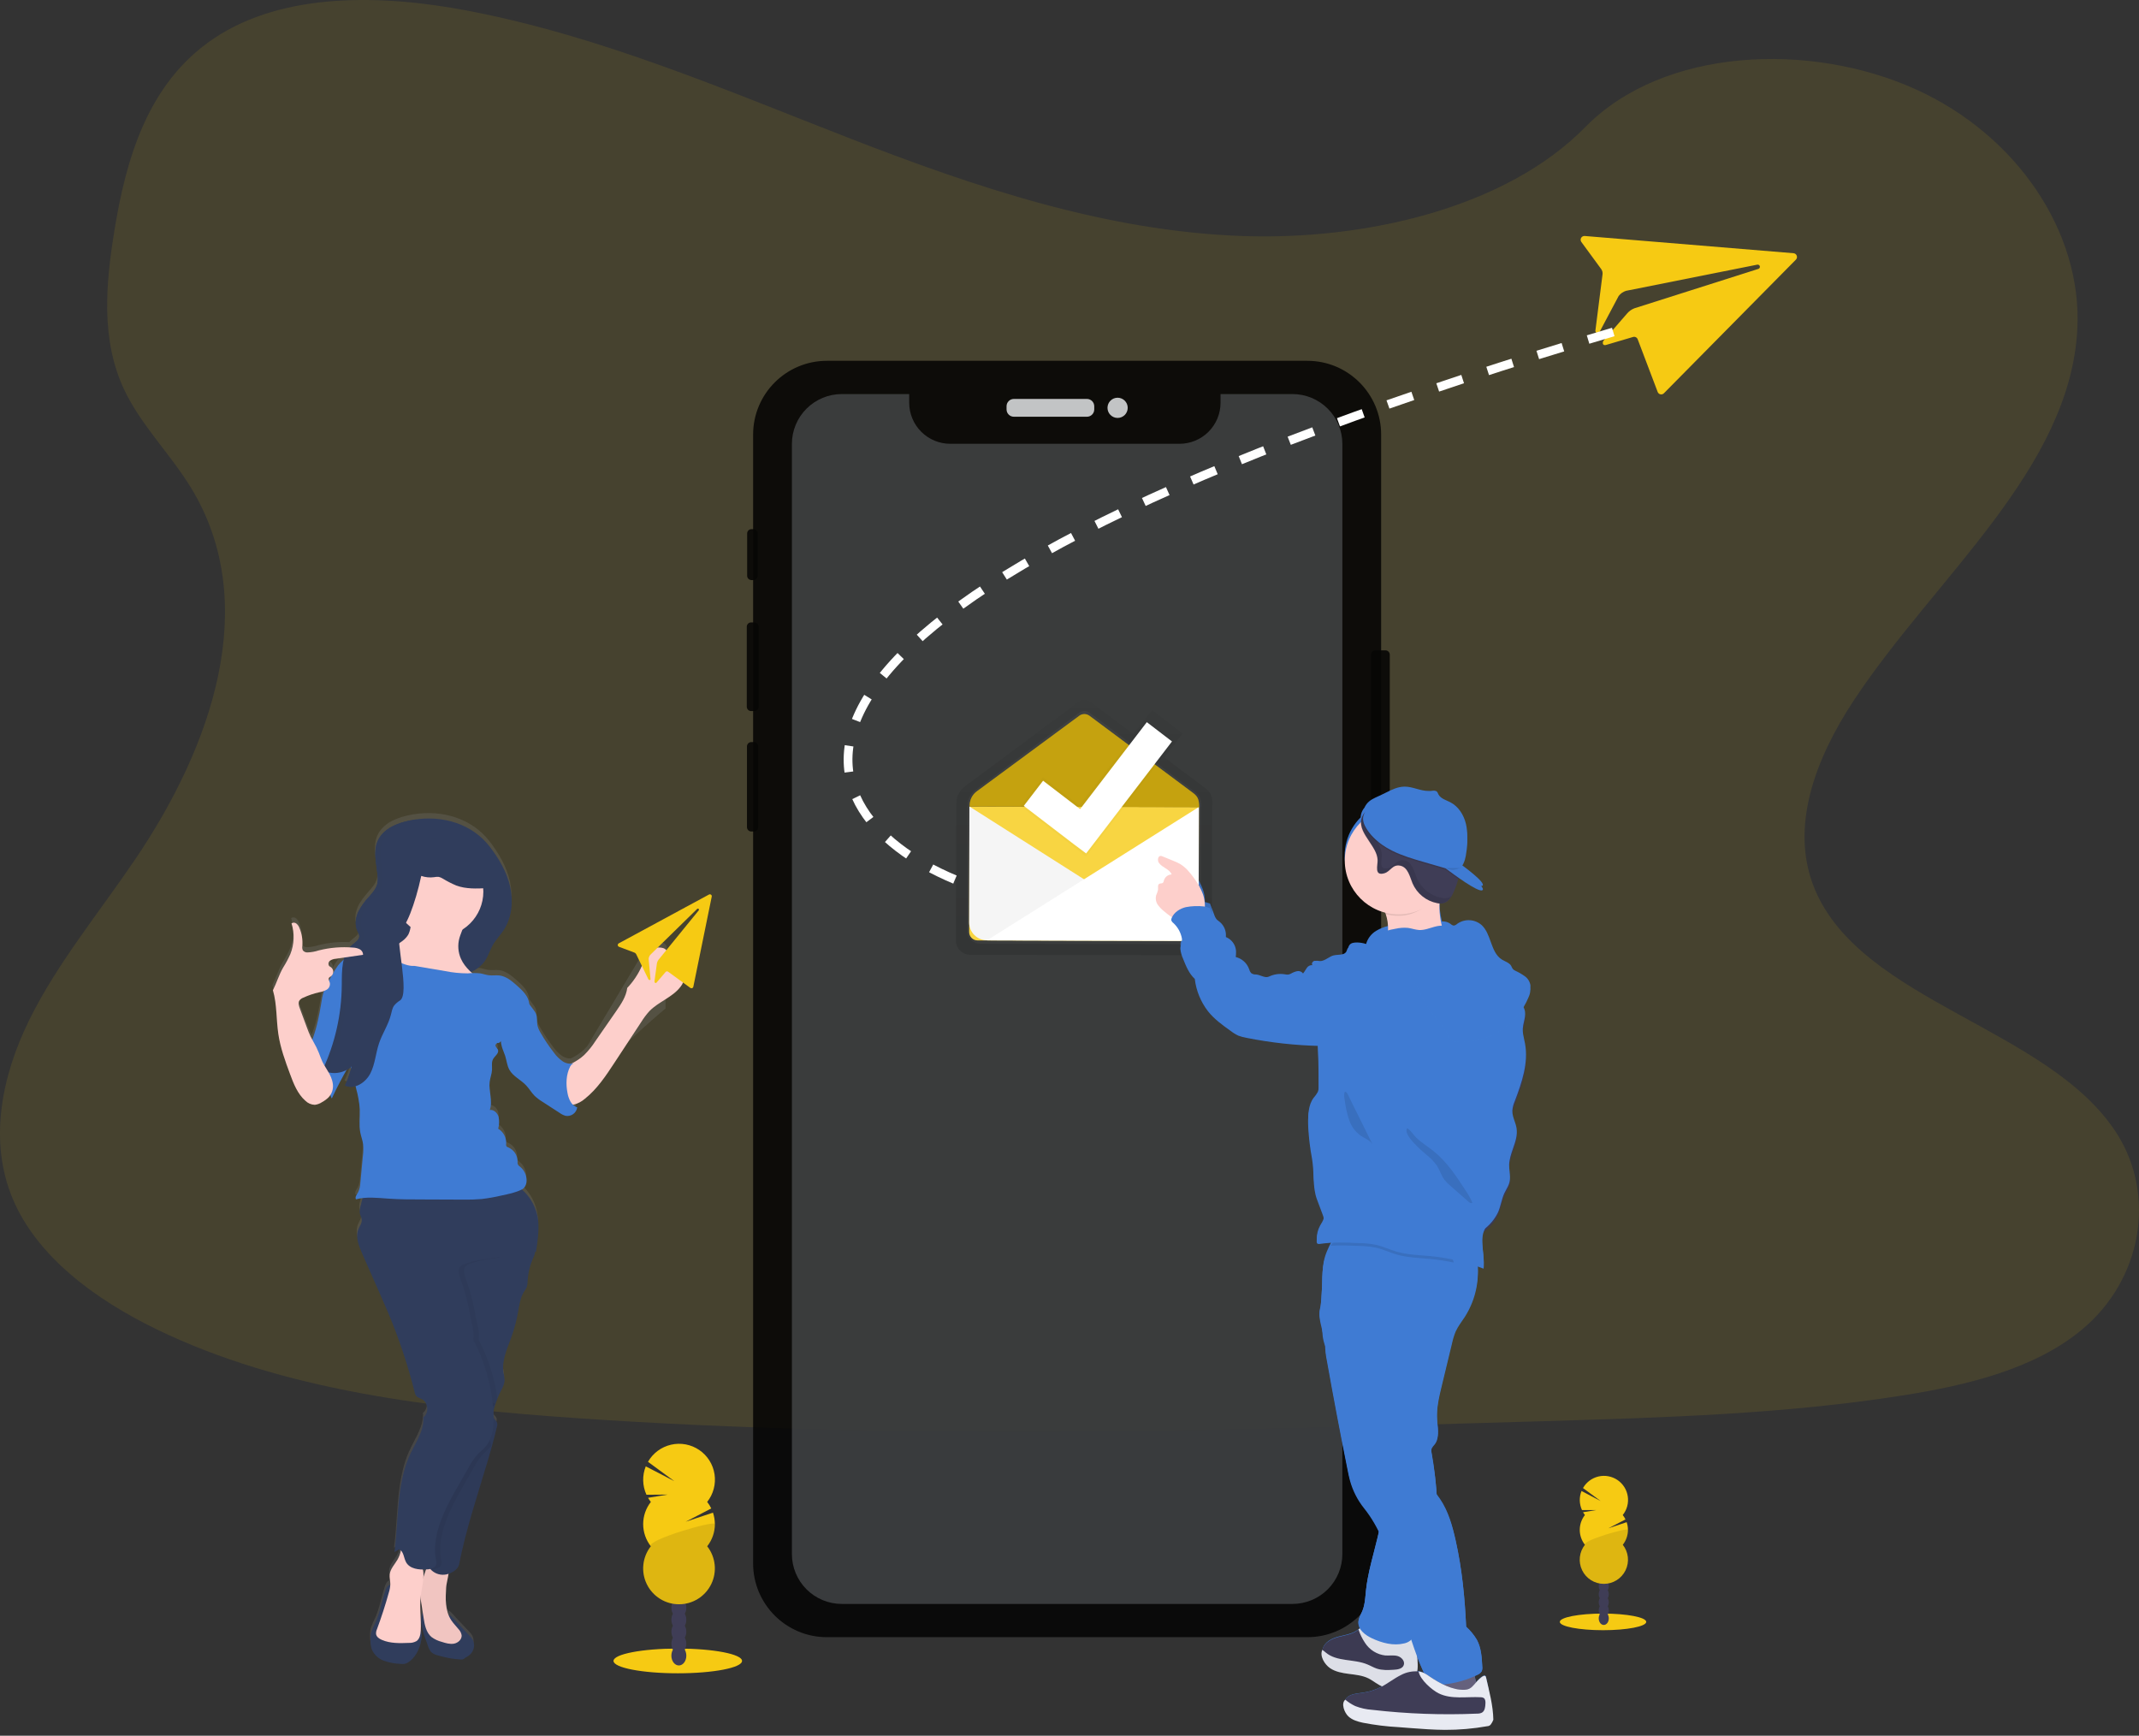 <svg width="244" height="198" viewBox="0 0 244 198" fill="none" xmlns="http://www.w3.org/2000/svg">
<rect x="0" y="0" width="244" height="198" fill="#333333" stroke="none"/>
<path opacity="0.1" fill-rule="evenodd" clip-rule="evenodd" d="M141.77 26.925C126.127 26.383 111.228 21.332 97.002 15.807C82.776 10.281 68.682 4.161 53.416 1.233C43.595 -0.65 32.364 -0.915 24.452 4.349C16.843 9.406 14.377 18.162 13.055 26.277C12.06 32.382 11.475 38.801 14.2 44.524C16.093 48.493 19.456 51.829 21.781 55.629C29.868 68.855 24.157 85.167 15.385 98.08C11.282 104.139 6.504 109.917 3.332 116.365C0.16 122.813 -1.309 130.205 1.466 136.782C4.219 143.303 10.775 148.201 17.877 151.645C32.304 158.641 49.304 160.645 65.882 161.779C102.578 164.288 139.47 163.202 176.263 162.113C189.88 161.709 203.555 161.301 216.952 159.196C224.389 158.028 232.067 156.173 237.466 151.692C244.322 146.005 246.021 136.374 241.426 129.235C233.721 117.274 212.415 114.303 207.03 101.466C204.065 94.4 207.109 86.527 211.417 79.976C220.659 65.916 236.151 53.582 236.967 37.514C237.528 26.478 230.081 15.424 218.567 10.203C206.496 4.729 189.761 5.418 180.856 14.479C171.694 23.816 155.581 27.404 141.77 26.925Z" fill="#F6CA13"/>
<path fill-rule="evenodd" clip-rule="evenodd" d="M204.605 28.887L180.783 26.92C180.701 26.911 180.618 26.926 180.544 26.963C180.471 27 180.409 27.057 180.367 27.128C180.324 27.199 180.303 27.28 180.306 27.363C180.309 27.445 180.335 27.525 180.381 27.593L182.647 30.686C182.712 30.775 182.76 30.876 182.787 30.984C182.814 31.092 182.819 31.204 182.802 31.314L181.999 37.641C181.906 37.88 182.26 38.194 182.405 37.982L184.642 33.767C184.855 33.486 185.15 33.28 185.486 33.175L200.45 30.191C200.492 30.183 200.536 30.185 200.577 30.198C200.618 30.21 200.655 30.232 200.686 30.262C200.715 30.293 200.736 30.33 200.746 30.371C200.757 30.412 200.757 30.455 200.747 30.496C200.736 30.537 200.716 30.575 200.687 30.605C200.658 30.636 200.622 30.659 200.582 30.673L186.432 35.171C186.112 35.297 185.828 35.501 185.605 35.762L182.895 38.885C182.739 39.211 182.895 39.476 183.262 39.332L186.257 38.448C186.362 38.409 186.479 38.412 186.583 38.457C186.686 38.502 186.767 38.586 186.81 38.69L189.099 44.723C189.126 44.788 189.168 44.846 189.222 44.89C189.276 44.935 189.34 44.966 189.409 44.981C189.477 44.995 189.549 44.993 189.616 44.973C189.684 44.954 189.745 44.919 189.796 44.87L204.862 29.619C204.919 29.561 204.958 29.489 204.976 29.41C204.993 29.331 204.989 29.249 204.962 29.173C204.935 29.096 204.887 29.029 204.824 28.979C204.761 28.928 204.685 28.896 204.605 28.887Z" fill="#F6CA13"/>
<path fill-rule="evenodd" clip-rule="evenodd" d="M173.961 115.802C174.054 116.45 173.745 117.098 173.706 117.746C173.676 118.32 173.86 118.879 173.963 119.443C174.371 121.646 173.588 123.876 172.793 125.971C172.64 126.312 172.545 126.677 172.514 127.05C172.493 127.733 172.886 128.359 172.994 129.035C173.221 130.454 172.173 131.788 172.152 133.224C172.152 133.885 172.35 134.558 172.184 135.198C172.074 135.63 171.808 135.992 171.618 136.392C171.284 137.098 171.186 137.903 170.873 138.614C170.295 139.909 169.051 140.745 167.87 141.518C167.196 141.302 166.468 141.028 166.099 140.423C165.937 140.124 165.832 139.798 165.79 139.46C165.533 137.992 165.542 136.491 165.553 135.001C165.532 133.717 165.599 132.434 165.756 131.16C165.995 129.54 166.52 127.979 166.898 126.385C167.373 124.375 167.617 122.298 168.358 120.369C169.005 118.676 170.023 117.154 171.091 115.699C171.497 115.142 171.819 114.349 172.603 114.477C172.938 114.532 173.247 114.689 173.49 114.926C173.733 115.163 173.897 115.469 173.961 115.802Z" fill="#3F3D56"/>
<path opacity="0.05" fill-rule="evenodd" clip-rule="evenodd" d="M173.961 115.802C174.054 116.45 173.745 117.098 173.706 117.746C173.676 118.32 173.86 118.879 173.963 119.443C174.371 121.646 173.588 123.876 172.793 125.971C172.64 126.312 172.545 126.677 172.514 127.05C172.493 127.733 172.886 128.359 172.994 129.035C173.221 130.454 172.173 131.788 172.152 133.224C172.152 133.885 172.35 134.558 172.184 135.198C172.074 135.63 171.808 135.992 171.618 136.392C171.284 137.098 171.186 137.903 170.873 138.614C170.295 139.909 169.051 140.745 167.87 141.518C167.196 141.302 166.468 141.028 166.099 140.423C165.937 140.124 165.832 139.798 165.79 139.46C165.533 137.992 165.542 136.491 165.553 135.001C165.532 133.717 165.599 132.434 165.756 131.16C165.995 129.54 166.52 127.979 166.898 126.385C167.373 124.375 167.617 122.298 168.358 120.369C169.005 118.676 170.023 117.154 171.091 115.699C171.497 115.142 171.819 114.349 172.603 114.477C172.938 114.532 173.247 114.689 173.49 114.926C173.733 115.163 173.897 115.469 173.961 115.802Z" fill="black"/>
<path opacity="0.1" fill-rule="evenodd" clip-rule="evenodd" d="M54.633 96.23H43.463V101.711H54.633V96.23Z" fill="#3F3D56"/>
<path opacity="0.1" fill-rule="evenodd" clip-rule="evenodd" d="M54.633 111.615H43.463V117.096H54.633V111.615Z" fill="#3F3D56"/>
<path opacity="0.1" fill-rule="evenodd" clip-rule="evenodd" d="M54.633 127.001H43.463V132.481H54.633V127.001Z" fill="#3F3D56"/>
<path opacity="0.1" fill-rule="evenodd" clip-rule="evenodd" d="M54.633 142.386H43.463V147.867H54.633V142.386Z" fill="#3F3D56"/>
<path fill-rule="evenodd" clip-rule="evenodd" d="M77.395 109.974C77.706 109.776 77.583 109.244 77.261 109.063C76.94 108.882 76.542 108.938 76.182 109.011C76.199 108.919 76.185 108.824 76.144 108.741C76.102 108.657 76.034 108.589 75.951 108.547V108.467C76.166 108.264 76.08 107.832 75.825 107.649C75.57 107.465 75.177 107.454 74.819 107.472C74.842 107.261 74.815 107.048 74.74 106.85C74.665 106.653 74.544 106.475 74.387 106.334C74.326 106.268 74.243 106.228 74.154 106.221C73.953 106.221 73.886 106.491 73.871 106.692C73.829 107.217 73.742 107.738 73.612 108.249L67.067 119.212C67.018 119.282 66.983 119.334 66.959 119.369C66.837 119.506 66.71 119.639 66.579 119.769C66.14 120.159 65.65 120.487 65.121 120.743C64.769 120.754 64.421 120.656 64.126 120.462C63.756 120.202 63.433 119.882 63.169 119.514C62.599 118.788 62.083 118.021 61.625 117.219C61.465 116.965 61.346 116.689 61.271 116.398C61.23 116.211 61.223 116.016 61.216 115.822C61.206 115.547 61.196 115.274 61.09 115.025C61.015 114.865 60.921 114.715 60.809 114.578L60.358 113.976C60.357 113.967 60.357 113.958 60.358 113.95C60.306 113.058 59.585 112.373 58.911 111.79C58.337 111.289 57.715 110.767 56.968 110.67C56.764 110.644 56.558 110.65 56.352 110.657C56.148 110.663 55.943 110.669 55.741 110.644C55.566 110.622 55.395 110.577 55.225 110.532L55.225 110.532C55.073 110.491 54.922 110.451 54.769 110.428C54.453 110.386 54.133 110.379 53.815 110.408L53.679 110.285C54.378 109.989 54.973 109.489 55.385 108.851C55.557 108.573 55.685 108.275 55.814 107.975C55.919 107.73 56.025 107.483 56.156 107.247C56.364 106.873 56.628 106.537 56.894 106.2C57.077 105.967 57.261 105.733 57.428 105.485C58.369 104.045 58.542 102.192 58.162 100.518C57.782 98.845 56.886 97.318 55.834 95.958C53.811 93.341 50.416 92.369 47.22 92.883C47.004 92.915 46.789 92.956 46.583 93.002C46.046 93.115 45.521 93.283 45.018 93.503C44.336 93.78 43.745 94.241 43.31 94.835C43.191 95.008 43.091 95.193 43.012 95.388C42.952 95.535 42.904 95.687 42.867 95.841C42.769 96.31 42.742 96.79 42.789 97.266C42.802 97.428 42.82 97.593 42.839 97.755C42.839 97.809 42.848 97.862 42.856 97.915C42.861 97.943 42.865 97.971 42.869 97.999C42.877 98.056 42.885 98.115 42.893 98.173L42.893 98.173L42.893 98.173L42.893 98.173L42.893 98.174L42.893 98.174L42.893 98.174C42.908 98.278 42.922 98.383 42.936 98.487C42.971 98.731 43.003 98.975 43.027 99.214C43.045 99.385 43.054 99.556 43.053 99.728V99.856C43.046 99.983 43.027 100.11 42.997 100.233C42.979 100.301 42.959 100.367 42.934 100.432C42.858 100.627 42.758 100.811 42.636 100.981C42.471 101.206 42.293 101.423 42.103 101.628L41.919 101.844L41.738 102.06C41.497 102.341 41.277 102.639 41.079 102.952C40.982 103.109 40.894 103.272 40.818 103.44C40.761 103.568 40.712 103.699 40.671 103.833C40.615 104.011 40.577 104.194 40.557 104.379C40.557 104.405 40.554 104.431 40.55 104.456L40.55 104.456C40.548 104.477 40.545 104.498 40.544 104.52C40.538 104.612 40.538 104.704 40.544 104.796C40.547 104.887 40.557 104.978 40.574 105.068C40.604 105.249 40.658 105.426 40.734 105.593C40.734 105.609 40.745 105.625 40.755 105.64C40.76 105.648 40.764 105.655 40.768 105.662C40.772 105.67 40.776 105.678 40.781 105.687C40.788 105.701 40.796 105.716 40.803 105.731C40.812 105.75 40.835 105.797 40.855 105.839L40.855 105.839L40.855 105.839L40.855 105.839L40.87 105.869C40.901 105.938 40.924 106.011 40.939 106.085V106.161C40.941 106.187 40.941 106.214 40.939 106.241C40.905 106.452 40.795 106.644 40.628 106.778C40.593 106.812 40.554 106.844 40.516 106.876L40.498 106.891L40.431 106.945L40.295 107.053L40.164 107.158C40.049 107.255 39.943 107.361 39.846 107.476C38.659 107.411 37.47 107.528 36.318 107.821C35.907 107.954 35.481 108.031 35.05 108.05C34.947 108.06 34.843 108.044 34.747 108.004C34.651 107.963 34.567 107.9 34.502 107.819C34.431 107.661 34.411 107.486 34.446 107.316C34.504 106.61 34.388 105.901 34.109 105.25C34.041 105.059 33.924 104.889 33.77 104.757C33.691 104.694 33.595 104.657 33.495 104.652C33.395 104.647 33.295 104.673 33.211 104.727C33.567 105.881 33.516 107.122 33.066 108.242C32.834 108.77 32.562 109.28 32.254 109.767C31.978 110.236 31.772 110.744 31.565 111.252L31.565 111.252C31.411 111.63 31.258 112.009 31.075 112.371C31.373 113.38 31.445 114.431 31.517 115.483C31.56 116.123 31.604 116.764 31.699 117.396C31.932 118.955 32.476 120.445 33.023 121.931C33.435 123.047 33.886 124.209 34.776 124.995C35.064 125.282 35.449 125.451 35.856 125.465C36.16 125.429 36.451 125.319 36.704 125.146C36.965 125.003 37.206 124.826 37.419 124.619C37.501 124.534 37.573 124.439 37.635 124.338C37.66 124.48 37.714 124.615 37.793 124.736C38.307 123.628 38.872 122.544 39.477 121.484C39.658 121.387 39.827 121.271 39.982 121.138C39.993 121.175 40.002 121.214 40.01 121.253L39.989 121.335C39.97 121.41 39.951 121.485 39.93 121.559C39.905 121.649 39.879 121.732 39.852 121.816L39.852 121.816L39.842 121.849C39.829 121.89 39.819 121.923 39.81 121.952L39.81 121.952L39.81 121.952C39.798 121.99 39.788 122.023 39.775 122.064C39.751 122.138 39.719 122.233 39.689 122.317L39.585 122.591C39.576 122.613 39.568 122.634 39.559 122.656C39.542 122.699 39.526 122.743 39.507 122.786C39.442 122.943 39.375 123.101 39.302 123.256C39.36 123.285 39.42 123.309 39.481 123.33L39.522 123.343C39.577 123.36 39.632 123.373 39.689 123.384H39.749L39.874 123.397H39.922H39.987H40.071C40.222 123.388 40.371 123.362 40.516 123.319C40.53 123.375 40.543 123.432 40.557 123.488L40.557 123.488L40.557 123.489C40.571 123.545 40.584 123.602 40.598 123.658C40.808 124.414 40.944 125.188 41.004 125.971C41.019 126.302 41.006 126.635 40.994 126.968C40.973 127.524 40.952 128.081 41.058 128.627C41.096 128.824 41.151 129.017 41.206 129.211C41.277 129.461 41.348 129.712 41.384 129.97C41.426 130.401 41.418 130.836 41.36 131.265L41.066 134.371C41.057 134.75 40.967 135.124 40.801 135.465C40.778 135.505 40.753 135.545 40.727 135.586C40.59 135.807 40.441 136.046 40.565 136.258C40.808 136.192 41.056 136.145 41.306 136.115C41.215 136.446 41.133 136.776 41.055 137.109C40.979 137.357 40.959 137.619 40.997 137.875C41.019 137.976 41.058 138.073 41.097 138.17C41.151 138.303 41.204 138.435 41.213 138.577C41.24 138.859 41.107 139.116 40.973 139.375C40.927 139.464 40.882 139.552 40.842 139.642C40.47 140.54 40.865 141.553 41.258 142.449L42.42 145.085C42.737 145.805 43.055 146.525 43.375 147.245L43.547 147.639C43.772 148.155 43.998 148.671 44.215 149.188C45.459 152.144 46.475 155.191 47.255 158.303C47.28 158.443 47.333 158.578 47.41 158.698C47.522 158.847 47.696 158.923 47.871 158.999L47.871 158.999C47.95 159.033 48.028 159.067 48.101 159.108C48.818 159.501 48.9 160.678 48.244 161.166C48.341 162.296 47.765 163.399 47.205 164.471C46.979 164.902 46.756 165.329 46.581 165.75C45.606 168.087 45.428 170.629 45.251 173.174C45.172 174.304 45.093 175.434 44.944 176.547L45.491 176.227C45.555 176.257 45.615 176.297 45.668 176.344C45.655 176.411 45.642 176.478 45.625 176.547C45.551 176.855 45.433 177.15 45.273 177.424C45.18 177.584 45.073 177.739 44.966 177.893C44.706 178.268 44.448 178.641 44.396 179.086C44.37 179.304 44.398 179.522 44.425 179.741C44.445 179.903 44.466 180.065 44.465 180.227V180.332C44.418 180.285 44.344 180.289 44.232 180.376C44.061 180.557 43.943 180.78 43.889 181.023C43.795 181.289 43.72 181.563 43.645 181.835L43.642 181.846L43.377 182.822C43.233 183.408 43.042 183.981 42.807 184.537C42.604 184.91 42.435 185.3 42.301 185.703C42.225 186.03 42.196 186.367 42.213 186.702C42.209 187.023 42.255 187.342 42.351 187.648C42.477 187.951 42.665 188.223 42.903 188.449C43.14 188.675 43.422 188.848 43.731 188.959C44.348 189.175 44.995 189.297 45.648 189.32C45.816 189.341 45.985 189.337 46.152 189.307C46.33 189.256 46.497 189.169 46.642 189.052C47.529 188.404 47.989 187.195 48.069 186.093C48.047 185.867 48.006 185.642 47.948 185.422C47.973 184.869 47.949 184.316 47.925 183.762C47.898 183.115 47.87 182.468 47.92 181.824C47.93 181.908 47.943 181.991 47.955 182.074C47.963 182.126 47.971 182.178 47.978 182.23L48.194 183.571C48.181 183.524 48.156 183.481 48.121 183.446C47.966 183.944 47.939 184.473 48.043 184.984C48.144 185.492 48.288 185.99 48.475 186.474L48.762 187.275C48.831 187.516 48.947 187.741 49.103 187.938C49.356 188.214 49.74 188.315 50.103 188.406C50.891 188.634 51.702 188.773 52.522 188.819C52.632 188.831 52.743 188.811 52.841 188.76C52.891 188.722 52.938 188.682 52.984 188.639C53.057 188.586 53.135 188.541 53.217 188.503C53.569 188.319 53.834 188.004 53.958 187.627C54.017 187.438 54.035 187.24 54.012 187.044C53.989 186.848 53.924 186.66 53.822 186.491C53.726 186.348 53.616 186.215 53.493 186.093L52.053 184.567C51.833 184.303 51.598 184.054 51.347 183.82C51.318 183.789 51.281 183.766 51.241 183.752C51.201 183.739 51.158 183.735 51.116 183.742C50.725 182.766 50.775 181.621 50.844 180.55C50.854 180.384 50.906 180.124 50.964 179.836L50.964 179.836C51.017 179.571 51.075 179.283 51.109 179.022C51.387 178.931 51.646 178.791 51.874 178.609C52.087 178.449 52.24 178.22 52.306 177.961C52.924 174.794 53.871 171.71 54.818 168.627L54.819 168.625L54.819 168.623C54.982 168.092 55.145 167.561 55.307 167.029C55.415 166.672 55.523 166.314 55.629 165.949L55.763 165.491C55.781 165.424 55.801 165.357 55.821 165.289L55.821 165.289L55.821 165.289L55.821 165.289L55.821 165.288C55.838 165.231 55.855 165.173 55.871 165.115C55.889 165.048 55.908 164.983 55.926 164.918C55.967 164.772 56.007 164.629 56.046 164.483C56.063 164.427 56.078 164.368 56.093 164.312C56.094 164.301 56.094 164.289 56.093 164.278C56.164 164.018 56.231 163.759 56.298 163.5L56.376 163.202C56.449 162.916 56.519 162.628 56.588 162.341L56.588 162.341L56.588 162.341L56.588 162.341L56.62 162.209C56.631 162.164 56.642 162.116 56.65 162.069C56.677 161.951 56.669 161.829 56.627 161.717C56.604 161.673 56.575 161.632 56.542 161.596C56.521 161.57 56.495 161.542 56.469 161.516L56.389 161.427C56.322 161.346 56.272 161.252 56.242 161.151V160.849C56.242 160.784 56.236 160.711 56.231 160.64L56.227 160.582C56.225 160.563 56.224 160.545 56.223 160.527C56.245 160.385 56.277 160.245 56.318 160.108C56.332 160.059 56.348 160.01 56.364 159.961L56.364 159.96C56.374 159.928 56.385 159.895 56.395 159.862C56.403 159.838 56.411 159.809 56.421 159.778C56.443 159.704 56.468 159.619 56.493 159.555C56.619 159.412 56.688 159.226 56.685 159.035C56.814 158.709 56.957 158.387 57.117 158.076C57.31 157.758 57.442 157.406 57.503 157.039C57.501 156.707 57.459 156.377 57.378 156.055C57.194 154.89 57.627 153.747 58.05 152.63L58.05 152.63C58.124 152.435 58.198 152.241 58.268 152.047C58.612 151.091 58.875 150.107 59.051 149.106C59.069 149.008 59.086 148.91 59.102 148.811L59.102 148.811L59.102 148.811L59.102 148.811C59.219 148.133 59.337 147.445 59.699 146.862C59.835 146.676 59.95 146.476 60.045 146.266C60.108 146.045 60.14 145.816 60.138 145.586C60.188 144.655 60.413 143.742 60.801 142.894C60.888 142.731 60.947 142.554 60.973 142.371C60.974 142.359 60.974 142.346 60.973 142.334V142.282L61.081 142.267C61.265 141.106 61.448 139.81 61.323 138.642C61.158 137.287 60.498 136.04 59.47 135.141H59.492C59.855 134.958 60.017 134.52 60.021 134.114C60.023 133.813 59.956 133.516 59.828 133.245C59.699 132.973 59.51 132.734 59.276 132.546C59.172 132.481 59.086 132.392 59.023 132.287C58.988 132.177 58.978 132.06 58.993 131.946C58.993 131.6 58.891 131.263 58.698 130.976C58.506 130.689 58.233 130.466 57.913 130.335C57.847 130.317 57.787 130.282 57.739 130.233C57.687 130.14 57.671 130.031 57.695 129.927C57.716 129.583 57.642 129.241 57.482 128.936C57.322 128.632 57.081 128.377 56.786 128.199C56.906 127.753 56.919 127.285 56.825 126.832C56.696 126.4 56.281 125.997 55.825 126.055C56.038 125.475 55.956 124.857 55.874 124.234C55.812 123.77 55.75 123.303 55.81 122.846C55.837 122.647 55.886 122.451 55.936 122.256C56 122.001 56.064 121.747 56.078 121.486C56.084 121.364 56.08 121.239 56.075 121.115V121.115V121.115V121.115C56.065 120.813 56.054 120.512 56.199 120.246C56.269 120.119 56.37 120.003 56.469 119.891L56.469 119.891C56.662 119.671 56.846 119.463 56.763 119.201C56.734 119.109 56.675 119.033 56.615 118.957C56.563 118.89 56.51 118.822 56.478 118.743C56.408 118.575 56.693 118.312 56.851 118.415C56.908 118.372 56.965 118.326 57.023 118.28L57.024 118.28L57.067 118.245C57.09 118.459 57.133 118.671 57.194 118.877C57.247 119.057 57.316 119.232 57.385 119.406L57.385 119.406C57.448 119.567 57.511 119.728 57.562 119.892C57.619 120.073 57.662 120.26 57.705 120.446L57.705 120.446L57.705 120.446L57.705 120.446C57.787 120.799 57.868 121.151 58.041 121.466C58.304 121.934 58.733 122.258 59.164 122.584C59.441 122.794 59.72 123.004 59.956 123.254C60.124 123.431 60.269 123.628 60.414 123.825L60.414 123.825L60.414 123.825L60.414 123.825C60.575 124.043 60.736 124.261 60.928 124.453C61.205 124.711 61.509 124.939 61.835 125.133L63.778 126.394C63.98 126.541 64.205 126.653 64.443 126.724C64.595 126.753 64.751 126.751 64.902 126.718C65.052 126.685 65.195 126.621 65.32 126.531C65.445 126.441 65.551 126.326 65.63 126.194C65.71 126.061 65.761 125.914 65.782 125.761C65.602 125.7 65.439 125.599 65.303 125.465C65.331 125.465 65.359 125.465 65.385 125.452C65.848 125.331 66.277 125.104 66.637 124.787C68.008 123.696 68.991 122.211 69.96 120.745L69.993 120.695C71.012 119.143 75.922 115.034 75.922 115.034V113.367C76.546 113.005 77.1 112.534 77.557 111.976C77.805 111.675 77.949 111.301 77.967 110.911C77.983 110.715 77.936 110.519 77.833 110.35C77.73 110.182 77.577 110.05 77.395 109.974ZM67.875 118.167C67.62 118.563 67.337 118.939 67.027 119.292C67.131 119.153 67.297 118.926 67.464 118.699L67.464 118.699C67.85 118.171 68.242 117.637 67.875 118.167ZM36.57 113.967C36.475 114.572 36.36 115.173 36.223 115.772C36.07 116.463 35.876 117.143 35.642 117.811C35.616 117.88 35.59 117.951 35.566 118.026C35.495 117.897 35.426 117.767 35.363 117.636C35.204 117.305 35.076 116.96 34.949 116.616L34.137 114.425C34.031 114.142 33.921 113.811 34.083 113.55C34.199 113.39 34.361 113.269 34.547 113.202C35.119 112.941 35.716 112.738 36.329 112.598C36.523 112.558 36.715 112.508 36.903 112.447C36.746 112.942 36.635 113.451 36.57 113.967ZM37.428 111.074C37.428 111.13 37.442 111.184 37.469 111.233L37.745 110.726C37.726 110.742 37.706 110.756 37.685 110.769C37.604 110.804 37.531 110.854 37.469 110.916C37.442 110.964 37.428 111.019 37.428 111.074ZM39.153 108.858C38.913 109.055 38.696 109.278 38.505 109.523C38.298 109.796 38.112 110.085 37.948 110.387C37.975 110.27 37.967 110.147 37.926 110.034C37.885 109.921 37.813 109.823 37.717 109.75C37.641 109.709 37.568 109.662 37.501 109.607C37.431 109.513 37.4 109.395 37.417 109.279C37.434 109.163 37.496 109.058 37.59 108.987C37.782 108.859 38.006 108.784 38.238 108.771L39.207 108.629C39.194 108.692 39.175 108.771 39.153 108.847V108.858ZM48.196 178.516C48.25 178.801 48.269 179.091 48.253 179.38L48.555 178.506C48.436 178.516 48.317 178.516 48.196 178.516Z" fill="url(#paint0_linear)"/>
<path fill-rule="evenodd" clip-rule="evenodd" d="M47.264 93.501C45.577 93.771 43.701 94.421 43.055 96.001C42.569 97.195 42.945 98.541 43.07 99.825C43.118 100.164 43.105 100.508 43.034 100.842C42.895 101.384 42.511 101.823 42.142 102.242C41.626 102.774 41.193 103.38 40.857 104.04C40.553 104.716 40.458 105.522 40.771 106.2C40.878 106.373 40.952 106.565 40.987 106.766C41.006 107.197 40.555 107.482 40.209 107.763C38.944 108.81 38.998 110.719 38.987 112.365C38.964 115.725 38.213 119.04 36.787 122.082C37.32 122.353 37.923 122.457 38.516 122.38C39.109 122.303 39.666 122.048 40.112 121.65C39.936 122.4 39.683 123.129 39.356 123.827C40.436 124.345 41.719 123.494 42.256 122.432C42.794 121.369 42.857 120.134 43.239 119.007C43.621 117.88 44.299 116.899 44.588 115.768C44.686 115.392 44.744 114.993 44.973 114.688C45.166 114.463 45.393 114.269 45.646 114.114C46.757 113.308 47.587 112.176 48.022 110.875C49.335 111.164 50.671 111.456 52.008 111.335C53.345 111.214 54.709 110.607 55.415 109.465C55.728 108.959 55.897 108.385 56.186 107.862C56.538 107.23 57.05 106.707 57.458 106.103C58.397 104.665 58.572 102.814 58.19 101.136C57.808 99.458 56.916 97.94 55.864 96.58C53.85 93.958 50.457 92.987 47.264 93.501Z" fill="#303D5C"/>
<path fill-rule="evenodd" clip-rule="evenodd" d="M36.62 114.578C36.525 115.183 36.41 115.783 36.275 116.379C36.123 117.069 35.929 117.749 35.694 118.415C35.556 118.708 35.493 119.03 35.51 119.352C35.552 119.55 35.629 119.739 35.737 119.91C36.506 121.276 37.544 122.598 37.633 124.166C37.657 124.556 37.633 124.98 37.849 125.301C38.445 124.023 39.101 122.776 39.818 121.559C40.567 120.285 41.403 119 41.619 117.539C41.704 116.852 41.694 116.156 41.591 115.472C41.492 114.703 41.319 113.915 40.85 113.3C40.341 112.633 38.944 111.628 38.043 111.836C36.974 112.086 36.754 113.721 36.62 114.578Z" fill="#3F7BD3"/>
<path fill-rule="evenodd" clip-rule="evenodd" d="M63.785 121.952C64.793 121.54 65.821 121.104 66.62 120.365C67.11 119.883 67.545 119.347 67.916 118.767L70.291 115.341C70.853 114.529 71.431 113.674 71.552 112.693C72.943 111.229 73.783 109.327 73.927 107.312C73.945 107.111 74.012 106.848 74.212 106.844C74.301 106.85 74.384 106.889 74.446 106.954C74.603 107.095 74.724 107.273 74.799 107.471C74.874 107.668 74.901 107.881 74.878 108.092C75.223 108.074 75.601 108.066 75.882 108.267C76.162 108.467 76.238 108.97 75.936 109.13C76.038 109.16 76.125 109.227 76.18 109.318C76.236 109.408 76.257 109.516 76.238 109.62C76.601 109.547 76.998 109.489 77.318 109.67C77.637 109.851 77.762 110.383 77.452 110.581C77.632 110.651 77.787 110.775 77.894 110.936C78.002 111.098 78.057 111.288 78.052 111.482C78.034 111.871 77.89 112.244 77.642 112.544C76.732 113.764 75.124 114.259 74.07 115.351C73.722 115.737 73.411 116.153 73.139 116.595L70.082 121.246C69.11 122.726 68.112 124.233 66.726 125.334C66.367 125.65 65.939 125.878 65.476 125.999C65.244 126.056 65.001 126.053 64.771 125.989C64.541 125.925 64.332 125.803 64.163 125.634C63.856 125.287 63.813 124.788 63.781 124.326C63.701 123.55 63.837 122.741 63.785 121.952Z" fill="#FDCFCB"/>
<path fill-rule="evenodd" clip-rule="evenodd" d="M53.552 186.584C53.673 186.705 53.782 186.838 53.878 186.981C53.98 187.149 54.045 187.337 54.069 187.533C54.093 187.728 54.075 187.927 54.016 188.115C53.891 188.491 53.626 188.806 53.275 188.991C53.193 189.028 53.115 189.073 53.042 189.125C52.997 189.168 52.949 189.208 52.9 189.246C52.801 189.297 52.69 189.318 52.58 189.307C51.761 189.259 50.95 189.121 50.162 188.894C49.799 188.804 49.417 188.7 49.164 188.426C49.008 188.229 48.892 188.004 48.823 187.763L48.536 186.964C48.35 186.481 48.206 185.983 48.104 185.476C47.999 184.966 48.026 184.438 48.181 183.941C48.254 184.028 48.292 184.14 48.287 184.254C48.373 184.792 48.584 185.302 48.903 185.744C49 185.916 49.139 186.061 49.306 186.166C49.473 186.271 49.664 186.333 49.861 186.346C50.366 186.456 50.879 186.522 51.395 186.543C51.468 186.552 51.542 186.543 51.61 186.517C51.694 186.47 51.757 186.393 51.785 186.301C51.859 186.097 51.859 185.874 51.785 185.67C51.649 185.282 51.267 185.023 51.084 184.655C50.95 184.381 51.138 184.081 51.414 184.312C51.664 184.546 51.9 184.795 52.12 185.057L53.552 186.584Z" fill="#303D5C"/>
<path fill-rule="evenodd" clip-rule="evenodd" d="M50.896 181.047C50.814 182.343 50.755 183.723 51.461 184.805C51.714 185.193 52.053 185.519 52.342 185.884C52.507 186.066 52.617 186.29 52.658 186.532C52.701 187.005 52.256 187.409 51.794 187.495C51.332 187.581 50.852 187.439 50.401 187.294C49.975 187.187 49.574 186.998 49.22 186.737C48.607 186.219 48.445 185.355 48.322 184.563L48.034 182.721C47.948 182.279 47.914 181.829 47.931 181.38C47.99 180.884 48.111 180.397 48.291 179.931L48.764 178.547C48.798 178.412 48.873 178.292 48.98 178.203C49.09 178.144 49.215 178.121 49.339 178.136C49.792 178.16 50.93 178.324 51.15 178.804C51.332 179.223 50.928 180.551 50.896 181.047Z" fill="#FDCFCB"/>
<path opacity="0.05" fill-rule="evenodd" clip-rule="evenodd" d="M50.896 181.047C50.814 182.343 50.755 183.723 51.461 184.805C51.714 185.193 52.053 185.519 52.342 185.884C52.507 186.066 52.617 186.29 52.658 186.532C52.701 187.005 52.256 187.409 51.794 187.495C51.332 187.581 50.852 187.439 50.401 187.294C49.975 187.187 49.574 186.998 49.22 186.737C48.607 186.219 48.445 185.355 48.322 184.563L48.034 182.721C47.948 182.279 47.914 181.829 47.931 181.38C47.99 180.884 48.111 180.397 48.291 179.931L48.764 178.547C48.798 178.412 48.873 178.292 48.98 178.203C49.09 178.144 49.215 178.121 49.339 178.136C49.792 178.16 50.93 178.324 51.15 178.804C51.332 179.223 50.928 180.551 50.896 181.047Z" fill="black"/>
<path fill-rule="evenodd" clip-rule="evenodd" d="M61.025 142.874C61.026 142.886 61.026 142.899 61.025 142.911C60.998 143.094 60.939 143.27 60.852 143.433C60.466 144.28 60.241 145.192 60.189 146.122C60.191 146.351 60.16 146.579 60.097 146.8C60.002 147.01 59.886 147.21 59.751 147.396C59.341 148.063 59.246 148.869 59.103 149.637C58.928 150.637 58.665 151.62 58.319 152.574C57.851 153.87 57.218 155.211 57.432 156.577C57.513 156.899 57.555 157.229 57.557 157.56C57.496 157.927 57.364 158.279 57.171 158.596C57.011 158.907 56.868 159.227 56.739 159.553C56.609 159.879 56.478 160.263 56.372 160.633C56.244 161.065 56.156 161.596 56.452 161.95C56.541 162.038 56.621 162.136 56.689 162.241C56.744 162.402 56.744 162.577 56.689 162.738C56.524 163.441 56.345 164.14 56.154 164.837C56.007 165.385 55.851 165.93 55.689 166.474C54.506 170.451 53.165 174.388 52.368 178.462C52.254 179.048 51.505 179.469 50.919 179.596C50.626 179.658 50.323 179.65 50.034 179.573C49.745 179.495 49.478 179.351 49.255 179.151L49.14 179.037C48.529 178.389 48.44 177.37 48.492 176.458C48.708 172.267 50.809 168.43 51.813 164.355C52.176 162.882 52.393 161.377 52.461 159.862C52.697 154.8 52.789 149.454 51.36 144.593C51.062 143.582 50.712 142.434 51.243 141.533C51.582 140.959 52.209 140.622 52.826 140.376C54.089 139.882 55.439 139.645 56.795 139.679C58.151 139.714 59.486 140.019 60.723 140.577C60.725 140.678 60.721 140.78 60.712 140.881C60.657 141.352 60.711 141.829 60.87 142.276C60.957 142.465 61.009 142.667 61.025 142.874Z" fill="#303D5C"/>
<path fill-rule="evenodd" clip-rule="evenodd" d="M43.696 182.341L43.431 183.314C43.287 183.9 43.096 184.474 42.861 185.029C42.659 185.401 42.49 185.791 42.355 186.193C42.28 186.52 42.251 186.855 42.269 187.19C42.264 187.511 42.311 187.83 42.407 188.136C42.533 188.438 42.72 188.711 42.958 188.936C43.195 189.161 43.477 189.335 43.785 189.445C44.402 189.661 45.049 189.783 45.702 189.805C45.87 189.827 46.039 189.823 46.206 189.792C46.384 189.741 46.549 189.654 46.694 189.538C47.581 188.89 48.041 187.683 48.121 186.584C48.097 186.328 48.046 186.075 47.97 185.83C47.901 185.737 47.229 186.117 47.516 186.432C47.948 186.903 46.696 186.659 46.063 186.62C45.787 186.594 45.512 186.549 45.242 186.484L44.217 186.268C43.882 186.195 43.496 186.081 43.377 185.759C43.258 185.437 43.517 185.055 43.72 184.744C44.256 183.917 44.392 182.902 44.517 181.924C44.541 181.732 44.78 180.488 44.286 180.874C44.115 181.056 43.997 181.279 43.943 181.522C43.848 181.79 43.772 182.066 43.696 182.341Z" fill="#303D5C"/>
<path opacity="0.05" fill-rule="evenodd" clip-rule="evenodd" d="M56.454 161.943C56.162 161.589 56.249 161.067 56.374 160.626C56.422 160.462 56.473 160.298 56.527 160.136L52.505 158.776C52.489 159.136 52.474 159.497 52.457 159.855C52.388 161.371 52.171 162.877 51.809 164.351C50.805 168.424 48.693 172.261 48.488 176.443C48.441 177.409 48.544 178.486 49.257 179.136C49.48 179.336 49.747 179.481 50.036 179.558C50.325 179.635 50.629 179.643 50.922 179.581C51.505 179.454 52.256 179.032 52.371 178.445C53.167 174.373 54.506 170.436 55.692 166.456C56.062 165.221 56.395 163.976 56.691 162.721C56.746 162.561 56.746 162.387 56.691 162.226C56.624 162.123 56.544 162.028 56.454 161.943Z" fill="black"/>
<path fill-rule="evenodd" clip-rule="evenodd" d="M45.333 177.925C45.016 178.471 44.53 178.957 44.456 179.585C44.411 179.963 44.528 180.343 44.525 180.723C44.511 181.039 44.455 181.351 44.359 181.652C43.968 183.067 43.516 184.463 43.005 185.839C42.922 186.016 42.885 186.211 42.899 186.407C42.951 186.731 43.262 186.942 43.565 187.07C44.521 187.48 45.601 187.452 46.642 187.409C46.943 187.424 47.242 187.354 47.505 187.208C47.877 186.953 47.97 186.448 47.993 185.996C48.065 184.701 47.844 183.379 47.993 182.079C48.045 181.606 48.144 181.14 48.22 180.669C48.322 180.022 48.373 179.331 48.16 178.704C47.981 178.256 47.732 177.838 47.423 177.467C47.149 177.066 46.802 176.72 46.4 176.448C46.279 176.374 45.929 176.152 45.806 176.292C45.743 176.364 45.771 176.554 45.761 176.642C45.745 176.779 45.722 176.914 45.689 177.048C45.613 177.356 45.493 177.651 45.333 177.925Z" fill="#FDCFCB"/>
<path opacity="0.05" fill-rule="evenodd" clip-rule="evenodd" d="M53.068 144.507C52.88 144.761 52.919 145.116 52.995 145.422C53.129 145.979 53.351 146.502 53.532 147.055C53.829 148.027 54.06 149.018 54.223 150.022C54.394 150.929 54.75 151.939 54.603 152.85C55.701 154.94 56.425 157.205 56.741 159.544C56.823 160.145 55.489 160.922 55.515 161.529C55.564 162.732 56.525 162.824 55.815 163.792C55.78 163.839 56.08 164.915 56.031 164.962C55.741 165.31 55.383 165.586 55.066 165.912C54.666 166.366 54.325 166.867 54.049 167.404C52.213 170.715 49.564 174.472 50.378 178.169C50.396 178.302 50.372 178.438 50.309 178.557C50.246 178.676 50.148 178.773 50.028 178.834C49.787 178.952 49.521 179.014 49.253 179.013H49.125C48.514 178.365 48.426 177.346 48.477 176.435C48.693 172.244 50.794 168.406 51.798 164.332C52.161 162.859 52.378 161.354 52.446 159.838C52.682 154.777 52.775 149.43 51.345 144.569C51.047 143.559 50.697 142.41 51.228 141.51C51.567 140.935 52.194 140.598 52.811 140.352C54.075 139.858 55.424 139.621 56.78 139.656C58.136 139.69 59.471 139.995 60.708 140.553C60.71 140.655 60.706 140.756 60.697 140.857C60.642 141.328 60.696 141.806 60.855 142.252C60.944 142.443 60.997 142.649 61.012 142.859C61.012 142.872 61.086 142.045 61.084 142.056C59.44 142.293 57.726 143.369 56.083 143.604C55.228 143.694 54.387 143.879 53.573 144.157C53.376 144.224 53.201 144.345 53.068 144.507Z" fill="black"/>
<path fill-rule="evenodd" clip-rule="evenodd" d="M41.69 135.532C41.467 136.235 41.273 136.945 41.107 137.662C41.031 137.909 41.011 138.17 41.047 138.426C41.101 138.666 41.25 138.882 41.263 139.128C41.302 139.506 41.047 139.84 40.893 140.192C40.522 141.088 40.917 142.099 41.308 142.986L42.47 145.623L43.424 147.782C43.707 148.43 43.992 149.067 44.264 149.715C45.508 152.667 46.523 155.71 47.302 158.817C47.328 158.958 47.381 159.093 47.458 159.214C47.62 159.43 47.911 159.49 48.149 159.622C48.866 160.015 48.946 161.19 48.291 161.678C48.427 163.261 47.24 164.789 46.629 166.256C45.223 169.626 45.478 173.425 44.994 177.052L45.54 176.735C46.065 176.975 46.046 177.717 46.329 178.221C46.76 178.976 47.786 179.084 48.652 179.026C48.921 179.026 49.186 178.965 49.427 178.847C49.547 178.786 49.646 178.689 49.708 178.57C49.771 178.451 49.795 178.315 49.777 178.182C48.961 174.485 51.61 170.73 53.448 167.415C53.723 166.878 54.065 166.377 54.465 165.925C54.776 165.597 55.141 165.321 55.43 164.975C56.24 164.003 56.344 162.632 56.294 161.369C56.165 158.396 55.38 155.487 53.996 152.853C54.141 151.941 53.78 150.933 53.616 150.026C53.454 149.025 53.224 148.037 52.928 147.068C52.746 146.521 52.524 145.988 52.39 145.433C52.316 145.126 52.278 144.772 52.463 144.517C52.601 144.36 52.781 144.244 52.982 144.183C53.795 143.9 54.639 143.708 55.495 143.613L61.144 142.801C61.327 141.641 61.511 140.346 61.386 139.18C61.25 138.099 60.801 137.081 60.093 136.253C59.386 135.425 58.45 134.822 57.404 134.52C57.156 134.453 56.868 134.41 56.665 134.567C51.674 133.588 46.515 133.921 41.69 135.532Z" fill="#303D5C"/>
<path fill-rule="evenodd" clip-rule="evenodd" d="M46.825 104.993C46.907 105.544 46.82 106.108 46.577 106.61C46.408 106.886 46.188 107.127 45.929 107.32C45.383 107.76 44.748 108.077 44.068 108.247C43.666 108.346 43.217 108.415 42.954 108.733C42.556 109.212 42.822 109.935 43.17 110.46C43.755 111.367 44.569 112.188 45.612 112.479C46.445 112.706 47.339 112.565 48.186 112.714C48.803 112.82 49.384 113.075 49.993 113.222C50.86 113.42 51.762 113.399 52.619 113.159C53.475 112.92 54.258 112.471 54.897 111.853C53.992 111.158 53.053 110.419 52.584 109.378C52.25 108.631 52.188 107.791 52.407 107.003C52.623 106.23 53.113 105.479 52.962 104.693C52.811 103.907 52.034 103.362 51.265 103.097C50.572 102.883 49.86 102.738 49.138 102.665C48.739 102.611 46.21 102.052 46.052 102.328C45.964 102.483 46.484 103.408 46.553 103.611C46.711 104.056 46.803 104.521 46.825 104.993Z" fill="#FDCFCB"/>
<path fill-rule="evenodd" clip-rule="evenodd" d="M50.006 106.837C52.84 106.837 55.137 104.54 55.137 101.706C55.137 98.873 52.84 96.576 50.006 96.576C47.173 96.576 44.875 98.873 44.875 101.706C44.875 104.54 47.173 106.837 50.006 106.837Z" fill="#FDCFCB"/>
<path fill-rule="evenodd" clip-rule="evenodd" d="M47.29 110.186L50.768 110.773C51.621 110.946 52.489 111.033 53.36 111.035C53.836 110.987 54.315 110.987 54.791 111.035C55.119 111.089 55.439 111.214 55.765 111.251C56.171 111.302 56.583 111.225 56.989 111.276C57.745 111.374 58.367 111.896 58.933 112.395C59.604 112.982 60.328 113.667 60.377 114.554C60.389 114.656 60.375 114.758 60.336 114.852C60.271 114.96 60.183 115.052 60.079 115.122C59.432 115.647 59.082 116.431 58.626 117.122C58.157 117.834 57.573 118.463 56.899 118.985C56.748 118.888 56.467 119.145 56.525 119.311C56.583 119.478 56.756 119.596 56.81 119.769C56.933 120.162 56.447 120.452 56.247 120.812C56.046 121.173 56.147 121.631 56.126 122.052C56.102 122.512 55.91 122.952 55.858 123.41C55.718 124.479 56.244 125.604 55.873 126.614C56.331 126.556 56.737 126.951 56.873 127.392C56.967 127.843 56.953 128.311 56.832 128.756C57.125 128.933 57.365 129.186 57.525 129.488C57.686 129.791 57.76 130.131 57.741 130.473C57.716 130.577 57.732 130.687 57.786 130.78C57.836 130.827 57.896 130.862 57.961 130.881C58.281 131.011 58.555 131.233 58.748 131.52C58.94 131.807 59.042 132.145 59.041 132.49C59.026 132.604 59.037 132.72 59.073 132.829C59.134 132.935 59.22 133.025 59.324 133.09C59.557 133.278 59.746 133.516 59.875 133.787C60.005 134.057 60.071 134.354 60.071 134.654C60.071 135.06 59.902 135.498 59.54 135.681C58.803 136.055 58.013 136.202 57.203 136.377C56.458 136.553 55.703 136.686 54.942 136.776C54.239 136.835 53.532 136.858 52.826 136.843L48.171 136.824C46.875 136.824 45.553 136.824 44.249 136.727C43.031 136.645 41.785 136.491 40.606 136.811C40.46 136.562 40.695 136.271 40.842 136.02C41.007 135.679 41.098 135.305 41.107 134.926L41.401 131.825C41.457 131.395 41.465 130.961 41.423 130.529C41.36 130.074 41.187 129.642 41.099 129.188C40.93 128.325 41.084 127.422 41.045 126.537C40.983 125.755 40.847 124.982 40.639 124.226L39.732 120.439C39.585 119.828 39.516 119.121 39.278 118.536C38.567 116.714 37.824 114.906 37.048 113.114C37.019 113.036 37.008 112.952 37.015 112.869C37.022 112.786 37.047 112.705 37.089 112.633L37.858 111.255C38.063 110.863 38.299 110.488 38.562 110.132C39.21 109.311 40.128 108.747 41.153 108.538C42.182 108.337 43.249 108.494 44.176 108.985C44.534 109.178 44.867 109.417 45.232 109.597C45.847 109.907 46.603 110.234 47.29 110.186Z" fill="#3F7BD3"/>
<path fill-rule="evenodd" clip-rule="evenodd" d="M59.641 113.565L60.855 115.181C60.965 115.318 61.06 115.468 61.135 115.628C61.319 116.059 61.217 116.547 61.317 117.001C61.392 117.29 61.511 117.566 61.671 117.819C62.127 118.621 62.643 119.387 63.213 120.113C63.476 120.48 63.801 120.8 64.171 121.058C64.358 121.188 64.57 121.275 64.794 121.315C65.018 121.354 65.247 121.345 65.467 121.287C65.28 121.357 65.126 121.494 65.035 121.672C64.573 122.585 64.539 123.667 64.735 124.673C64.792 125.017 64.906 125.349 65.072 125.656C65.242 125.963 65.516 126.2 65.845 126.323C65.824 126.475 65.772 126.622 65.692 126.754C65.612 126.886 65.507 127 65.381 127.09C65.256 127.18 65.114 127.244 64.964 127.277C64.813 127.31 64.658 127.312 64.506 127.284C64.268 127.211 64.043 127.1 63.841 126.953L61.898 125.694C61.574 125.499 61.271 125.271 60.993 125.014C60.63 124.652 60.375 124.192 60.021 123.818C59.419 123.17 58.533 122.799 58.106 122.032C57.84 121.551 57.793 120.983 57.629 120.458C57.521 120.115 57.363 119.791 57.259 119.445C56.94 118.381 57.171 117.208 57.659 116.206C58.147 115.204 58.922 114.416 59.641 113.565Z" fill="#3F7BD3"/>
<path fill-rule="evenodd" clip-rule="evenodd" d="M55.074 98.783C54.6 98.046 53.987 97.409 53.269 96.906C52.312 96.189 51.209 95.595 50.015 95.528C49.515 95.503 49.015 95.585 48.549 95.768C48.527 94.319 48.166 93.354 47.264 93.501C45.577 93.771 43.701 94.421 43.055 96.001C42.569 97.195 42.945 98.541 43.07 99.826C43.118 100.164 43.105 100.508 43.034 100.843C42.895 101.385 42.511 101.823 42.142 102.242C41.626 102.774 41.193 103.38 40.857 104.041C40.553 104.716 40.458 105.522 40.771 106.2C40.878 106.373 40.952 106.565 40.987 106.766C41.006 107.198 40.555 107.483 40.209 107.763C38.944 108.811 38.998 110.719 38.987 112.365C38.964 115.725 38.213 119.04 36.787 122.082C37.32 122.353 37.923 122.457 38.516 122.38C39.109 122.303 39.666 122.049 40.112 121.65C39.936 122.4 39.683 123.129 39.356 123.827C40.436 124.345 41.719 123.494 42.256 122.432C42.794 121.369 42.857 120.134 43.239 119.007C43.621 117.88 44.299 116.9 44.588 115.768C44.686 115.392 44.744 114.993 44.973 114.688C45.166 114.463 45.393 114.269 45.646 114.114C46.752 113.321 45.126 107.316 45.558 106.025C46.206 106.168 47.38 103.069 48.052 99.918C48.521 100.079 49.02 100.129 49.512 100.063C49.683 100.026 49.859 100.014 50.034 100.026C50.196 100.061 50.35 100.124 50.49 100.212C50.986 100.518 51.505 100.785 52.042 101.011C53.157 101.426 54.381 101.372 55.566 101.311C55.729 100.436 55.553 99.532 55.074 98.783Z" fill="#303D5C"/>
<g opacity="0.1">
<path opacity="0.1" fill-rule="evenodd" clip-rule="evenodd" d="M37.389 122.082C38.814 119.039 39.565 115.724 39.589 112.365C39.589 110.719 39.544 108.81 40.811 107.763C41.148 107.482 41.608 107.204 41.587 106.766C41.553 106.564 41.479 106.372 41.371 106.2C41.055 105.53 41.155 104.725 41.455 104.04C41.792 103.381 42.225 102.774 42.74 102.242C43.109 101.823 43.496 101.378 43.634 100.842C43.704 100.508 43.717 100.164 43.67 99.825C43.545 98.53 43.167 97.195 43.655 96.001C44.279 94.47 46.057 93.814 47.7 93.529C47.561 93.483 47.412 93.473 47.268 93.501C45.581 93.771 43.705 94.421 43.059 96.001C42.574 97.195 42.949 98.541 43.074 99.825C43.122 100.164 43.109 100.508 43.038 100.842C42.9 101.384 42.515 101.823 42.146 102.242C41.63 102.774 41.197 103.38 40.861 104.04C40.557 104.716 40.462 105.522 40.775 106.2C40.882 106.373 40.956 106.565 40.991 106.766C41.01 107.197 40.559 107.482 40.213 107.763C38.948 108.81 39.002 110.719 38.991 112.365C38.968 115.725 38.217 119.04 36.791 122.082C37.293 122.341 37.86 122.447 38.421 122.386C38.061 122.353 37.71 122.249 37.389 122.082Z" fill="black"/>
<path opacity="0.1" fill-rule="evenodd" clip-rule="evenodd" d="M39.959 123.822C40.285 123.125 40.537 122.395 40.712 121.646C40.496 121.845 40.25 122.008 39.982 122.129C39.82 122.71 39.61 123.276 39.354 123.822C39.662 123.969 40.01 124.014 40.345 123.95C40.211 123.924 40.081 123.881 39.959 123.822Z" fill="black"/>
<path opacity="0.1" fill-rule="evenodd" clip-rule="evenodd" d="M49.153 95.768C49.466 95.644 49.794 95.567 50.129 95.539L50.015 95.528C49.725 95.513 49.435 95.535 49.151 95.593C49.149 95.651 49.153 95.707 49.153 95.768Z" fill="black"/>
<path opacity="0.1" fill-rule="evenodd" clip-rule="evenodd" d="M52.645 100.994C52.107 100.768 51.587 100.501 51.09 100.195C50.951 100.105 50.796 100.043 50.634 100.009C50.475 99.995 50.314 100.006 50.157 100.039C50.272 100.08 50.383 100.132 50.487 100.195C50.983 100.501 51.502 100.768 52.04 100.994C52.878 101.269 53.761 101.383 54.642 101.331C53.962 101.33 53.287 101.216 52.645 100.994Z" fill="black"/>
<path opacity="0.1" fill-rule="evenodd" clip-rule="evenodd" d="M48.654 99.901C48.643 99.946 48.633 99.992 48.624 100.039C48.876 100.077 49.132 100.083 49.386 100.059C49.137 100.034 48.891 99.981 48.654 99.901Z" fill="black"/>
</g>
<path fill-rule="evenodd" clip-rule="evenodd" d="M37.974 123.688C38.005 123.96 37.976 124.235 37.889 124.494C37.802 124.753 37.659 124.989 37.471 125.187C37.258 125.394 37.017 125.57 36.756 125.712C36.504 125.886 36.212 125.996 35.908 126.031C35.501 126.018 35.115 125.849 34.828 125.561C33.936 124.777 33.489 123.617 33.077 122.501C32.53 121.026 31.986 119.536 31.753 117.979C31.503 116.31 31.608 114.58 31.131 112.961C31.563 112.112 31.826 111.177 32.308 110.359C32.615 109.872 32.887 109.363 33.12 108.836C33.567 107.717 33.614 106.478 33.254 105.328C33.338 105.272 33.438 105.245 33.539 105.251C33.64 105.256 33.737 105.294 33.815 105.358C33.97 105.488 34.087 105.657 34.154 105.848C34.432 106.498 34.547 107.206 34.489 107.91C34.456 108.081 34.477 108.257 34.549 108.415C34.616 108.495 34.7 108.557 34.795 108.598C34.891 108.638 34.995 108.655 35.098 108.646C35.528 108.626 35.954 108.549 36.363 108.415C37.637 108.092 38.956 107.983 40.265 108.094C40.529 108.101 40.788 108.165 41.025 108.279C41.144 108.338 41.243 108.429 41.312 108.542C41.382 108.654 41.419 108.784 41.418 108.916L38.298 109.372C38.066 109.384 37.843 109.459 37.65 109.588C37.603 109.622 37.562 109.665 37.532 109.714C37.501 109.764 37.481 109.82 37.473 109.877C37.464 109.935 37.468 109.994 37.483 110.05C37.497 110.107 37.524 110.16 37.559 110.206C37.627 110.26 37.699 110.309 37.775 110.35C37.852 110.413 37.914 110.492 37.955 110.582C37.997 110.672 38.017 110.77 38.015 110.869C38.012 110.968 37.987 111.066 37.941 111.153C37.895 111.241 37.829 111.317 37.75 111.376C37.668 111.41 37.595 111.46 37.534 111.523C37.406 111.693 37.577 111.92 37.629 112.127C37.652 112.28 37.629 112.435 37.563 112.574C37.496 112.713 37.389 112.828 37.255 112.905C36.986 113.051 36.694 113.15 36.391 113.196C35.778 113.337 35.181 113.54 34.61 113.803C34.423 113.868 34.261 113.988 34.146 114.148C33.992 114.41 34.094 114.74 34.2 115.023L35.011 117.213C35.139 117.556 35.266 117.899 35.426 118.227C35.642 118.659 35.888 119.061 36.1 119.486C36.289 119.886 36.459 120.296 36.607 120.713C37.017 121.836 37.836 122.505 37.974 123.688Z" fill="#FDCFCB"/>
<path fill-rule="evenodd" clip-rule="evenodd" d="M74.05 108.944C73.877 109.073 73.752 109.256 73.694 109.465C73.682 109.507 73.684 109.553 73.699 109.594C73.713 109.636 73.74 109.672 73.776 109.698C73.823 109.713 73.874 109.713 73.921 109.698C74.152 109.654 74.367 109.551 74.547 109.4C74.476 109.438 74.412 109.489 74.359 109.551C74.334 109.583 74.319 109.622 74.314 109.662C74.31 109.703 74.317 109.744 74.335 109.78C74.361 109.811 74.392 109.836 74.427 109.855C74.462 109.874 74.501 109.885 74.541 109.888C74.842 109.943 75.151 109.928 75.445 109.845C75.307 109.893 75.179 109.967 75.068 110.061C75.013 110.109 74.969 110.169 74.94 110.236C74.911 110.304 74.897 110.376 74.899 110.449C74.898 110.477 74.904 110.505 74.916 110.531C74.927 110.556 74.945 110.578 74.966 110.596C74.997 110.614 75.03 110.626 75.065 110.631C75.343 110.679 75.627 110.679 75.905 110.631C75.978 110.627 76.048 110.606 76.11 110.568C76.172 110.53 76.223 110.478 76.259 110.415C76.274 110.345 76.274 110.273 76.26 110.204C76.246 110.134 76.218 110.068 76.177 110.009C76.025 109.688 75.951 109.336 75.961 108.981C75.971 108.908 75.96 108.833 75.931 108.765C75.884 108.701 75.819 108.654 75.743 108.629C75.445 108.497 75.044 108.316 74.711 108.424C74.459 108.552 74.234 108.729 74.05 108.944Z" fill="#FDCFCB"/>
<path fill-rule="evenodd" clip-rule="evenodd" d="M80.885 102.037L70.58 107.612C70.546 107.632 70.517 107.66 70.497 107.695C70.478 107.73 70.469 107.769 70.47 107.809C70.472 107.849 70.484 107.887 70.506 107.92C70.528 107.954 70.559 107.98 70.595 107.997L72.353 108.659C72.404 108.679 72.45 108.707 72.49 108.744C72.53 108.781 72.562 108.826 72.584 108.875L73.951 111.683C73.977 111.808 74.206 111.84 74.208 111.715L73.992 109.389C74.005 109.217 74.07 109.054 74.18 108.921L79.522 103.687C79.537 103.671 79.556 103.66 79.576 103.654C79.596 103.648 79.618 103.647 79.639 103.652C79.659 103.657 79.677 103.667 79.693 103.681C79.708 103.695 79.719 103.712 79.726 103.732C79.733 103.751 79.734 103.772 79.731 103.793C79.727 103.813 79.719 103.832 79.706 103.848L75.108 109.495C75.011 109.633 74.948 109.792 74.927 109.959L74.653 111.968C74.674 112.143 74.813 112.209 74.923 112.052L75.916 110.888C75.949 110.845 75.997 110.816 76.051 110.806C76.105 110.797 76.16 110.809 76.205 110.838L78.764 112.702C78.793 112.72 78.825 112.731 78.859 112.734C78.893 112.737 78.927 112.732 78.958 112.72C78.99 112.708 79.018 112.688 79.041 112.663C79.063 112.637 79.079 112.607 79.088 112.574L81.191 102.27C81.198 102.231 81.194 102.191 81.18 102.155C81.165 102.118 81.141 102.086 81.11 102.062C81.079 102.038 81.042 102.023 81.003 102.019C80.964 102.014 80.925 102.02 80.889 102.037H80.885Z" fill="#F6CA13"/>
<path fill-rule="evenodd" clip-rule="evenodd" d="M77.315 190.877C81.364 190.877 84.646 190.245 84.646 189.466C84.646 188.688 81.364 188.056 77.315 188.056C73.267 188.056 69.984 188.688 69.984 189.466C69.984 190.245 73.267 190.877 77.315 190.877Z" fill="#F6CA13"/>
<path fill-rule="evenodd" clip-rule="evenodd" d="M77.438 189.983C77.909 189.983 78.291 189.483 78.291 188.866C78.291 188.25 77.909 187.75 77.438 187.75C76.967 187.75 76.585 188.25 76.585 188.866C76.585 189.483 76.967 189.983 77.438 189.983Z" fill="#3F3D56"/>
<path fill-rule="evenodd" clip-rule="evenodd" d="M77.438 188.618C77.909 188.618 78.291 188.118 78.291 187.501C78.291 186.885 77.909 186.385 77.438 186.385C76.967 186.385 76.585 186.885 76.585 187.501C76.585 188.118 76.967 188.618 77.438 188.618Z" fill="#3F3D56"/>
<path fill-rule="evenodd" clip-rule="evenodd" d="M77.438 187.251C77.909 187.251 78.291 186.751 78.291 186.135C78.291 185.518 77.909 185.018 77.438 185.018C76.967 185.018 76.585 185.518 76.585 186.135C76.585 186.751 76.967 187.251 77.438 187.251Z" fill="#3F3D56"/>
<path fill-rule="evenodd" clip-rule="evenodd" d="M77.438 185.886C77.909 185.886 78.291 185.387 78.291 184.77C78.291 184.153 77.909 183.654 77.438 183.654C76.967 183.654 76.585 184.153 76.585 184.77C76.585 185.387 76.967 185.886 77.438 185.886Z" fill="#3F3D56"/>
<path fill-rule="evenodd" clip-rule="evenodd" d="M77.438 184.519C77.909 184.519 78.291 184.02 78.291 183.403C78.291 182.786 77.909 182.287 77.438 182.287C76.967 182.287 76.585 182.786 76.585 183.403C76.585 184.02 76.967 184.519 77.438 184.519Z" fill="#3F3D56"/>
<path fill-rule="evenodd" clip-rule="evenodd" d="M77.438 183.155C77.909 183.155 78.291 182.655 78.291 182.038C78.291 181.422 77.909 180.922 77.438 180.922C76.967 180.922 76.585 181.422 76.585 182.038C76.585 182.655 76.967 183.155 77.438 183.155Z" fill="#3F3D56"/>
<path fill-rule="evenodd" clip-rule="evenodd" d="M77.438 181.79C77.909 181.79 78.291 181.29 78.291 180.674C78.291 180.057 77.909 179.557 77.438 179.557C76.967 179.557 76.585 180.057 76.585 180.674C76.585 181.29 76.967 181.79 77.438 181.79Z" fill="#3F3D56"/>
<path fill-rule="evenodd" clip-rule="evenodd" d="M74.243 171.328C74.126 171.179 74.02 171.023 73.925 170.859L76.167 170.492L73.742 170.51C73.51 170.003 73.383 169.455 73.37 168.898C73.356 168.341 73.456 167.787 73.664 167.271L76.918 168.959L73.917 166.752C74.197 166.264 74.574 165.839 75.026 165.503C75.478 165.167 75.995 164.929 76.543 164.802C77.091 164.675 77.66 164.663 78.214 164.766C78.767 164.869 79.293 165.085 79.759 165.401C80.225 165.716 80.621 166.125 80.922 166.601C81.223 167.077 81.422 167.609 81.507 168.166C81.593 168.722 81.562 169.29 81.418 169.834C81.274 170.379 81.019 170.887 80.669 171.328C80.852 171.558 81.008 171.808 81.135 172.073L78.225 173.585L81.33 172.548C81.472 172.971 81.545 173.414 81.546 173.861C81.547 174.778 81.238 175.668 80.669 176.387C81.143 176.99 81.438 177.715 81.52 178.477C81.602 179.24 81.468 180.01 81.133 180.7C80.797 181.39 80.275 181.972 79.625 182.379C78.974 182.786 78.223 183.002 77.456 183.002C76.689 183.002 75.937 182.786 75.287 182.379C74.637 181.972 74.114 181.39 73.779 180.7C73.444 180.01 73.31 179.24 73.392 178.477C73.474 177.715 73.769 176.99 74.243 176.387C73.676 175.667 73.368 174.777 73.368 173.86C73.368 172.943 73.676 172.053 74.243 171.332V171.328Z" fill="#F6CA13"/>
<path opacity="0.1" fill-rule="evenodd" clip-rule="evenodd" d="M81.546 173.856C81.547 174.773 81.238 175.664 80.669 176.383C81.143 176.986 81.438 177.71 81.52 178.473C81.602 179.235 81.468 180.006 81.133 180.696C80.797 181.386 80.275 181.967 79.625 182.374C78.974 182.781 78.223 182.997 77.456 182.997C76.689 182.997 75.937 182.781 75.287 182.374C74.637 181.967 74.114 181.386 73.779 180.696C73.444 180.006 73.31 179.235 73.392 178.473C73.474 177.71 73.769 176.986 74.243 176.383C73.694 175.688 81.546 173.396 81.546 173.856Z" fill="black"/>
<path fill-rule="evenodd" clip-rule="evenodd" d="M182.86 185.961C185.583 185.961 187.79 185.537 187.79 185.013C187.79 184.49 185.583 184.065 182.86 184.065C180.137 184.065 177.93 184.49 177.93 185.013C177.93 185.537 180.137 185.961 182.86 185.961Z" fill="#F6CA13"/>
<path fill-rule="evenodd" clip-rule="evenodd" d="M182.944 185.363C183.261 185.363 183.519 185.027 183.519 184.612C183.519 184.197 183.261 183.86 182.944 183.86C182.627 183.86 182.37 184.197 182.37 184.612C182.37 185.027 182.627 185.363 182.944 185.363Z" fill="#3F3D56"/>
<path fill-rule="evenodd" clip-rule="evenodd" d="M182.944 184.446C183.261 184.446 183.519 184.109 183.519 183.694C183.519 183.279 183.261 182.943 182.944 182.943C182.627 182.943 182.37 183.279 182.37 183.694C182.37 184.109 182.627 184.446 182.944 184.446Z" fill="#3F3D56"/>
<path fill-rule="evenodd" clip-rule="evenodd" d="M182.944 183.526C183.261 183.526 183.519 183.189 183.519 182.774C183.519 182.359 183.261 182.023 182.944 182.023C182.627 182.023 182.37 182.359 182.37 182.774C182.37 183.189 182.627 183.526 182.944 183.526Z" fill="#3F3D56"/>
<path fill-rule="evenodd" clip-rule="evenodd" d="M182.944 182.608C183.261 182.608 183.519 182.271 183.519 181.856C183.519 181.441 183.261 181.105 182.944 181.105C182.627 181.105 182.37 181.441 182.37 181.856C182.37 182.271 182.627 182.608 182.944 182.608Z" fill="#3F3D56"/>
<path fill-rule="evenodd" clip-rule="evenodd" d="M182.944 181.69C183.261 181.69 183.519 181.354 183.519 180.939C183.519 180.524 183.261 180.187 182.944 180.187C182.627 180.187 182.37 180.524 182.37 180.939C182.37 181.354 182.627 181.69 182.944 181.69Z" fill="#3F3D56"/>
<path fill-rule="evenodd" clip-rule="evenodd" d="M182.944 180.772C183.261 180.772 183.519 180.436 183.519 180.021C183.519 179.606 183.261 179.27 182.944 179.27C182.627 179.27 182.37 179.606 182.37 180.021C182.37 180.436 182.627 180.772 182.944 180.772Z" fill="#3F3D56"/>
<path fill-rule="evenodd" clip-rule="evenodd" d="M182.944 179.855C183.261 179.855 183.519 179.518 183.519 179.103C183.519 178.688 183.261 178.352 182.944 178.352C182.627 178.352 182.37 178.688 182.37 179.103C182.37 179.518 182.627 179.855 182.944 179.855Z" fill="#3F3D56"/>
<path fill-rule="evenodd" clip-rule="evenodd" d="M180.796 172.82C180.715 172.72 180.643 172.615 180.58 172.504L182.091 172.258H180.461C180.304 171.918 180.218 171.55 180.209 171.175C180.2 170.801 180.267 170.429 180.407 170.081L182.594 171.23L180.575 169.747C180.763 169.417 181.016 169.129 181.32 168.902C181.624 168.674 181.972 168.513 182.341 168.426C182.711 168.34 183.094 168.331 183.468 168.401C183.841 168.47 184.196 168.616 184.51 168.829C184.824 169.042 185.09 169.318 185.292 169.639C185.495 169.96 185.628 170.32 185.684 170.695C185.741 171.07 185.719 171.453 185.62 171.819C185.521 172.186 185.347 172.528 185.11 172.824C185.232 172.979 185.337 173.147 185.423 173.325L183.471 174.338L185.557 173.638C185.654 173.922 185.703 174.219 185.702 174.519C185.702 175.135 185.495 175.734 185.114 176.218C185.434 176.624 185.634 177.111 185.69 177.625C185.746 178.139 185.656 178.658 185.43 179.123C185.205 179.588 184.853 179.98 184.416 180.254C183.978 180.528 183.472 180.674 182.955 180.674C182.438 180.674 181.932 180.528 181.494 180.254C181.056 179.98 180.705 179.588 180.479 179.123C180.254 178.658 180.164 178.139 180.22 177.625C180.276 177.111 180.475 176.624 180.796 176.218C180.414 175.734 180.206 175.136 180.206 174.519C180.206 173.902 180.414 173.304 180.796 172.82Z" fill="#F6CA13"/>
<path opacity="0.1" fill-rule="evenodd" clip-rule="evenodd" d="M185.704 174.519C185.705 175.135 185.498 175.734 185.116 176.218C185.437 176.624 185.636 177.111 185.692 177.625C185.748 178.139 185.658 178.658 185.433 179.123C185.207 179.587 184.856 179.98 184.418 180.254C183.98 180.528 183.474 180.674 182.957 180.674C182.44 180.674 181.934 180.528 181.496 180.254C181.059 179.98 180.707 179.587 180.481 179.123C180.256 178.658 180.166 178.139 180.222 177.625C180.278 177.111 180.478 176.624 180.798 176.218C180.426 175.752 185.704 174.21 185.704 174.519Z" fill="black"/>
<g opacity="0.9">
<path opacity="0.9" fill-rule="evenodd" clip-rule="evenodd" d="M158.04 74.188H156.889C156.616 74.188 156.395 74.409 156.395 74.682V91.342C156.395 91.615 156.616 91.836 156.889 91.836H158.04C158.313 91.836 158.535 91.615 158.535 91.342V74.682C158.535 74.409 158.313 74.188 158.04 74.188Z" fill="black"/>
<path opacity="0.9" fill-rule="evenodd" clip-rule="evenodd" d="M85.935 60.361H85.723C85.45 60.361 85.229 60.583 85.229 60.856V65.678C85.229 65.951 85.45 66.172 85.723 66.172H85.935C86.208 66.172 86.43 65.951 86.43 65.678V60.856C86.43 60.583 86.208 60.361 85.935 60.361Z" fill="black"/>
<path opacity="0.9" fill-rule="evenodd" clip-rule="evenodd" d="M86.045 70.998H85.68C85.407 70.998 85.186 71.22 85.186 71.493V80.618C85.186 80.891 85.407 81.113 85.68 81.113H86.045C86.318 81.113 86.54 80.891 86.54 80.618V71.493C86.54 71.22 86.318 70.998 86.045 70.998Z" fill="black"/>
<path opacity="0.9" fill-rule="evenodd" clip-rule="evenodd" d="M86.002 84.65H85.702C85.429 84.65 85.208 84.871 85.208 85.144V94.356C85.208 94.629 85.429 94.85 85.702 94.85H86.002C86.275 94.85 86.497 94.629 86.497 94.356V85.144C86.497 84.871 86.275 84.65 86.002 84.65Z" fill="black"/>
<path opacity="0.9" fill-rule="evenodd" clip-rule="evenodd" d="M149.131 41.158H94.328C89.679 41.158 85.909 44.928 85.909 49.578V178.337C85.909 182.987 89.679 186.757 94.328 186.757H149.131C153.78 186.757 157.55 182.987 157.55 178.337V49.578C157.55 44.928 153.78 41.158 149.131 41.158Z" fill="black"/>
<path opacity="0.9" fill-rule="evenodd" clip-rule="evenodd" d="M123.987 45.507H115.654C115.193 45.507 114.819 45.881 114.819 46.343V46.703C114.819 47.165 115.193 47.539 115.654 47.539H123.987C124.449 47.539 124.823 47.165 124.823 46.703V46.343C124.823 45.881 124.449 45.507 123.987 45.507Z" fill="#E6E8EC"/>
<path opacity="0.9" fill-rule="evenodd" clip-rule="evenodd" d="M127.488 47.675C128.124 47.675 128.641 47.159 128.641 46.522C128.641 45.885 128.124 45.369 127.488 45.369C126.851 45.369 126.334 45.885 126.334 46.522C126.334 47.159 126.851 47.675 127.488 47.675Z" fill="#E6E8EC"/>
</g>
<path opacity="0.5" fill-rule="evenodd" clip-rule="evenodd" d="M147.436 44.952H139.23V45.941C139.23 46.556 139.109 47.166 138.874 47.734C138.638 48.302 138.293 48.819 137.858 49.254C137.423 49.689 136.906 50.034 136.338 50.269C135.769 50.504 135.16 50.625 134.545 50.625H108.399C107.157 50.625 105.965 50.131 105.087 49.253C104.208 48.375 103.714 47.184 103.713 45.941V44.952H96.024C94.515 44.952 93.068 45.552 92.001 46.619C90.933 47.686 90.334 49.133 90.334 50.642V177.275C90.334 178.784 90.933 180.231 92.001 181.298C93.068 182.365 94.515 182.965 96.024 182.965H147.436C148.945 182.965 150.392 182.365 151.459 181.298C152.526 180.231 153.126 178.784 153.126 177.275V50.642C153.126 49.133 152.526 47.686 151.459 46.619C150.392 45.552 148.945 44.952 147.436 44.952Z" fill="#686C71"/>
<path fill-rule="evenodd" clip-rule="evenodd" d="M132.891 103.548C132.58 103.317 132.307 103.04 132.079 102.728C131.966 102.566 131.89 102.38 131.856 102.186C131.823 101.991 131.834 101.791 131.887 101.6C131.979 101.399 132.051 101.19 132.102 100.974C132.109 100.906 132.106 100.832 132.104 100.758C132.098 100.562 132.092 100.365 132.249 100.279C132.307 100.248 132.373 100.243 132.439 100.237C132.517 100.23 132.594 100.223 132.653 100.175C132.722 100.098 132.763 100 132.772 99.897C132.828 99.704 132.943 99.533 133.102 99.41C133.261 99.287 133.454 99.217 133.655 99.21C133.523 98.864 133.206 98.661 132.886 98.456C132.625 98.289 132.362 98.12 132.193 97.871C132.016 97.597 132.077 97.083 132.409 97.083C132.484 97.089 132.558 97.11 132.625 97.144L133.86 97.653C134.101 97.746 134.335 97.854 134.562 97.977C135.242 98.364 135.75 98.983 136.207 99.631C136.64 100.198 136.985 100.826 137.231 101.495C137.369 101.905 137.442 102.335 137.447 102.769V102.898C137.55 102.916 137.642 102.948 137.737 102.98C137.828 103.011 137.92 103.043 138.026 103.064L138.505 104.334C138.569 104.546 138.676 104.743 138.818 104.913C138.926 105.01 139.04 105.099 139.159 105.181C139.403 105.389 139.591 105.654 139.709 105.952C139.826 106.25 139.869 106.572 139.833 106.891C140.267 107.062 140.62 107.391 140.821 107.813C141.021 108.234 141.054 108.716 140.913 109.16C141.274 109.239 141.609 109.409 141.886 109.654C142.162 109.899 142.372 110.211 142.493 110.56C142.532 110.718 142.606 110.866 142.709 110.991C142.868 111.112 143.063 111.172 143.262 111.162C143.472 111.175 143.672 111.247 143.866 111.317C144.176 111.428 144.471 111.534 144.774 111.391C145.331 111.129 145.954 111.042 146.561 111.14C146.687 111.17 146.815 111.182 146.944 111.175C147.053 111.156 147.159 111.118 147.257 111.065C147.478 110.935 147.717 110.841 147.967 110.784C148.093 110.758 148.223 110.768 148.343 110.815C148.463 110.861 148.566 110.941 148.641 111.045C148.74 110.937 148.816 110.812 148.892 110.687C148.949 110.592 149.006 110.498 149.073 110.411C149.141 110.304 149.238 110.218 149.353 110.163C149.467 110.107 149.594 110.085 149.721 110.097C149.556 109.951 149.721 109.659 149.937 109.607C150.153 109.589 150.37 109.597 150.584 109.631C150.908 109.631 151.188 109.464 151.472 109.296C151.685 109.169 151.9 109.041 152.137 108.983C152.295 108.944 152.468 108.932 152.641 108.919C153.023 108.892 153.399 108.865 153.579 108.551C153.605 108.5 153.625 108.444 153.645 108.388C153.682 108.283 153.719 108.178 153.795 108.107C153.823 107.984 153.879 107.869 153.959 107.772C154.158 107.534 154.51 107.511 154.823 107.511C155.168 107.519 155.51 107.578 155.838 107.685C155.847 107.641 155.859 107.597 155.873 107.554C156.071 106.975 156.469 106.486 156.995 106.174C157.409 105.926 157.858 105.743 158.328 105.632V105.509C158.336 104.922 158.245 104.338 158.058 103.781C158.038 103.721 158.017 103.66 157.995 103.6C156.941 103.323 155.98 102.772 155.207 102.004C154.435 101.235 153.88 100.276 153.598 99.224C153.316 98.171 153.317 97.063 153.602 96.011C153.886 94.96 154.444 94.002 155.218 93.235C155.22 93.11 155.236 92.985 155.266 92.864C155.334 92.598 155.462 92.35 155.639 92.14C155.931 91.508 156.374 91.227 156.935 90.963C157.035 90.917 157.14 90.87 157.248 90.821C157.314 90.792 157.382 90.761 157.451 90.73C157.658 90.636 157.863 90.533 158.069 90.429C158.757 90.083 159.453 89.733 160.239 89.733C160.697 89.733 161.145 89.857 161.592 89.981C162.053 90.109 162.514 90.237 162.981 90.227H163.05H163.122H163.204C163.228 90.224 163.252 90.221 163.277 90.218C163.517 90.188 163.785 90.154 163.94 90.333C163.993 90.412 164.037 90.498 164.069 90.588C164.082 90.618 164.098 90.646 164.117 90.672C164.149 90.73 164.188 90.784 164.234 90.832C164.445 91.063 164.756 91.201 165.066 91.339C165.193 91.396 165.321 91.453 165.441 91.516C166.369 91.991 166.98 92.961 167.222 93.98C167.464 94.999 167.378 96.07 167.196 97.1C167.116 97.616 166.913 98.202 166.548 98.526C166.548 98.526 169.654 100.735 169.086 101.048C168.779 101.218 167.492 100.404 166.384 99.627C166.374 99.672 166.363 99.72 166.35 99.767C166.218 100.263 166.048 100.748 165.842 101.218C165.607 101.775 165.277 102.373 164.698 102.54C164.57 102.574 164.437 102.59 164.305 102.585H164.203C164.18 103.434 164.276 104.282 164.488 105.105C164.825 105.087 165.159 105.18 165.439 105.369C165.543 105.477 165.676 105.552 165.823 105.584C165.973 105.565 166.113 105.495 166.22 105.388C166.636 105.09 167.14 104.943 167.65 104.97C168.16 104.997 168.646 105.197 169.027 105.537C169.544 106.024 169.797 106.725 170.046 107.418C170.34 108.233 170.63 109.037 171.342 109.471C171.448 109.536 171.563 109.592 171.677 109.648C171.954 109.783 172.23 109.918 172.383 110.18C172.433 110.298 172.493 110.412 172.562 110.521C172.65 110.619 172.758 110.697 172.88 110.747C173.259 110.921 173.621 111.131 173.959 111.376C174.129 111.501 174.271 111.658 174.378 111.839C174.486 112.02 174.555 112.221 174.583 112.43C174.588 112.736 174.523 113.039 174.391 113.315C174.195 113.799 173.952 114.263 173.668 114.701C173.822 114.901 173.923 115.136 173.961 115.386C174.016 115.775 173.929 116.157 173.842 116.54C173.781 116.805 173.721 117.071 173.707 117.34C173.684 117.761 173.776 118.175 173.868 118.588C173.902 118.741 173.936 118.893 173.964 119.046C174.372 121.261 173.588 123.503 172.793 125.608C172.64 125.95 172.546 126.315 172.515 126.688C172.502 127.1 172.634 127.485 172.767 127.87C172.858 128.137 172.95 128.404 172.994 128.681C173.126 129.47 172.861 130.233 172.594 131.001C172.379 131.623 172.162 132.248 172.152 132.894C172.149 133.137 172.175 133.382 172.201 133.626C172.245 134.048 172.29 134.468 172.184 134.878C172.11 135.167 171.966 135.428 171.822 135.69C171.752 135.818 171.681 135.946 171.619 136.077C171.446 136.444 171.338 136.837 171.23 137.231C171.129 137.598 171.028 137.966 170.874 138.312C170.49 139.092 169.923 139.768 169.22 140.281C168.985 141.01 169.072 141.826 169.159 142.645C169.224 143.257 169.289 143.871 169.22 144.451C168.991 144.364 168.775 144.284 168.559 144.207C168.696 146.236 168.183 148.256 167.095 149.974C166.99 150.138 166.88 150.299 166.769 150.459C166.501 150.85 166.234 151.239 166.041 151.671C165.864 152.107 165.727 152.557 165.631 153.017C165.243 154.636 164.854 156.255 164.462 157.873C164.141 159.186 163.83 160.52 163.925 161.868C163.936 162.025 163.952 162.185 163.968 162.346C164.048 163.149 164.131 163.983 163.653 164.599C163.513 164.741 163.396 164.902 163.305 165.079C163.25 165.285 163.25 165.503 163.305 165.709C163.586 167.276 163.778 168.857 163.882 170.445L163.914 170.489C164.033 170.649 164.151 170.81 164.26 170.97C165.214 172.367 165.674 174.036 166.045 175.688C166.769 178.918 167.093 182.233 167.242 185.543C167.72 185.976 168.132 186.477 168.464 187.031C168.965 187.957 169.03 189.05 169.081 190.104C169.104 190.275 169.085 190.449 169.025 190.611C168.903 190.81 168.718 190.963 168.498 191.043L168.211 191.179C168.274 191.41 168.33 191.647 168.377 191.887C168.744 191.473 169.399 190.818 169.509 191.298C169.882 192.896 170.088 194.528 170.122 196.169C170.133 196.275 170.113 196.381 170.064 196.476C170.016 196.532 169.958 196.577 169.891 196.609C169.825 196.641 169.753 196.659 169.679 196.661C168.084 196.946 166.467 197.087 164.847 197.083C163.534 197.067 162.212 196.966 160.917 196.867L159.576 196.765C158.198 196.69 156.827 196.519 155.473 196.256C154.879 196.126 154.266 195.94 153.823 195.526C153.381 195.111 153.158 194.401 153.465 193.874C153.804 193.3 154.546 193.204 155.224 193.117C155.298 193.107 155.371 193.098 155.443 193.088C156.165 192.989 156.865 192.77 157.514 192.44C157.663 192.364 157.805 192.282 157.946 192.198L157.835 192.166C157.458 192.041 157.13 191.821 156.802 191.602C156.576 191.45 156.35 191.299 156.108 191.179C155.482 190.871 154.771 190.781 154.081 190.694C154.016 190.686 153.951 190.677 153.886 190.669C153.137 190.572 152.355 190.438 151.727 190.006C151.144 189.6 150.725 188.866 150.863 188.175C150.872 188.126 150.884 188.078 150.9 188.031C151.133 187.279 151.947 186.88 152.703 186.683C152.857 186.643 153.014 186.607 153.171 186.571C153.785 186.43 154.406 186.288 154.894 185.899L154.983 185.826C155.035 185.783 155.089 185.739 155.145 185.698C155.009 185.47 154.946 185.206 154.966 184.941C154.985 184.633 155.122 184.352 155.258 184.072C155.307 183.972 155.355 183.873 155.398 183.772C155.662 183.148 155.726 182.463 155.788 181.782C155.801 181.641 155.814 181.5 155.829 181.36C155.988 179.87 156.364 178.417 156.74 176.964C156.881 176.419 157.022 175.874 157.151 175.327C157.205 175.1 157.257 174.871 157.306 174.643C156.844 173.682 156.278 172.776 155.618 171.939C154.866 170.995 154.315 169.906 154 168.741C153.917 168.438 153.852 168.127 153.788 167.814C153.777 167.763 153.767 167.712 153.756 167.661C152.92 163.472 152.128 159.273 151.381 155.064C151.256 154.464 151.183 153.854 151.165 153.241C150.968 152.686 150.863 152.103 150.852 151.514C150.634 150.661 150.414 149.767 150.591 149.208C150.711 148.831 150.776 147.577 150.84 146.334L150.848 146.172C150.829 145.478 150.871 144.784 150.975 144.099C150.995 143.982 151.018 143.863 151.044 143.747C151.054 143.688 151.068 143.631 151.085 143.574C151.184 143.185 151.321 142.808 151.496 142.447C151.583 142.23 151.686 142.019 151.802 141.816C151.871 141.696 151.949 141.581 152.035 141.473C151.553 141.493 151.071 141.537 150.593 141.607C150.476 141.624 150.332 141.633 150.26 141.538C150.229 141.485 150.213 141.424 150.215 141.363C150.194 140.815 150.325 140.271 150.593 139.793C150.63 139.726 150.67 139.658 150.711 139.591C150.867 139.33 151.025 139.065 151.025 138.765C151.012 138.588 150.969 138.415 150.897 138.253C150.728 137.8 150.559 137.349 150.389 136.896C150.343 136.773 150.296 136.649 150.25 136.526C149.925 135.654 149.886 134.699 149.848 133.745C149.822 133.101 149.796 132.458 149.682 131.84C149.458 130.643 149.314 129.433 149.25 128.217C149.207 127.178 149.23 126.051 149.854 125.222C150.036 125.02 150.194 124.799 150.325 124.561C150.415 124.308 150.453 124.04 150.438 123.773C150.448 122.147 150.414 120.521 150.338 118.895C147.604 118.822 144.881 118.514 142.2 117.975C141.884 117.92 141.574 117.837 141.273 117.726C140.941 117.566 140.627 117.369 140.338 117.139C139.425 116.481 138.501 115.807 137.805 114.919C136.98 113.845 136.461 112.566 136.305 111.22C135.646 110.609 135.296 109.739 134.966 108.901C134.801 108.545 134.698 108.164 134.659 107.774C134.651 107.593 134.702 107.408 134.752 107.223C134.812 107.002 134.872 106.78 134.832 106.567C134.705 105.891 134.364 105.274 133.858 104.807C133.751 104.729 133.67 104.621 133.627 104.496C133.613 104.393 133.633 104.288 133.683 104.196C133.685 104.19 133.688 104.185 133.692 104.18C133.696 104.173 133.7 104.167 133.7 104.161C133.691 104.155 133.682 104.149 133.674 104.143C133.62 104.108 133.567 104.073 133.515 104.036C133.299 103.885 133.091 103.714 132.891 103.548ZM161.671 189.052C161.679 189.14 161.688 189.229 161.688 189.318V189.322C161.738 189.754 161.726 190.191 161.653 190.62C161.707 190.635 161.763 190.635 161.817 190.635C162.021 190.662 162.219 190.719 162.407 190.803L162.45 190.827C162.195 190.272 161.951 189.711 161.735 189.14C161.722 189.106 161.709 189.07 161.696 189.035C161.684 189.002 161.673 188.969 161.66 188.937C161.663 188.975 161.667 189.014 161.671 189.052Z" fill="#3F7BD3"/>
<path fill-rule="evenodd" clip-rule="evenodd" d="M158.341 106.006C158.317 106.908 158.012 107.781 157.965 108.681C160.619 108.813 163.238 107.526 165.868 107.919C165.134 107.444 164.741 106.586 164.508 105.742C164.215 104.654 164.127 103.52 164.249 102.399C164.256 102.337 164.267 102.275 164.283 102.214C164.38 101.782 164.633 101.149 164.564 100.802C164.475 100.344 164.043 100.434 163.653 100.46C162.464 100.551 161.281 100.704 160.109 100.918C159.805 100.97 156.827 101.713 156.784 101.635C157.308 102.471 157.742 103.361 158.079 104.289C158.263 104.842 158.351 105.423 158.341 106.006Z" fill="#FDCFCB"/>
<path fill-rule="evenodd" clip-rule="evenodd" d="M168.684 193.626C168.481 193.41 168.146 193.455 167.861 193.5C166.329 193.743 164.781 193.869 163.229 193.876C163.035 192.928 163.599 192.006 163.78 191.054C163.806 190.808 163.867 190.568 163.964 190.341C164.18 189.922 164.674 189.73 165.136 189.633C165.972 189.458 167.276 189.147 167.742 189.989C168.302 191.002 168.481 192.498 168.684 193.626Z" fill="#65617D"/>
<path fill-rule="evenodd" clip-rule="evenodd" d="M151.713 190.039C152.342 190.471 153.124 190.602 153.873 190.7C154.622 190.797 155.41 190.87 156.095 191.207C156.686 191.499 157.185 191.978 157.822 192.187C158.404 192.347 159.017 192.356 159.604 192.215C160.308 192.084 161.057 191.827 161.437 191.22C161.774 190.68 161.739 189.993 161.692 189.359C161.638 188.64 161.586 187.92 161.532 187.199C161.535 187.017 161.488 186.837 161.398 186.679C160.891 185.936 159.653 186.988 158.99 186.988C157.941 186.988 156.816 186.418 156.06 185.722C155.993 185.653 155.916 185.595 155.831 185.55C155.533 185.416 155.233 185.664 154.968 185.88L154.879 185.953C154.266 186.439 153.443 186.538 152.687 186.735C151.932 186.931 151.117 187.327 150.884 188.074C150.869 188.12 150.857 188.168 150.848 188.216C150.705 188.909 151.124 189.639 151.713 190.039Z" fill="#3F3D56"/>
<path opacity="0.05" fill-rule="evenodd" clip-rule="evenodd" d="M151.713 190.039C152.342 190.471 153.124 190.602 153.873 190.7C154.622 190.797 155.41 190.87 156.095 191.207C156.686 191.499 157.185 191.978 157.822 192.187C158.404 192.347 159.017 192.356 159.604 192.215C160.308 192.084 161.057 191.827 161.437 191.22C161.774 190.68 161.739 189.993 161.692 189.359C161.638 188.64 161.586 187.92 161.532 187.199C161.535 187.017 161.488 186.837 161.398 186.679C160.891 185.936 159.653 186.988 158.99 186.988C157.941 186.988 156.816 186.418 156.06 185.722C155.993 185.653 155.916 185.595 155.831 185.55C155.533 185.416 155.233 185.664 154.968 185.88L154.879 185.953C154.266 186.439 153.443 186.538 152.687 186.735C151.932 186.931 151.117 187.327 150.884 188.074C150.869 188.12 150.857 188.168 150.848 188.216C150.705 188.909 151.124 189.639 151.713 190.039Z" fill="black"/>
<path fill-rule="evenodd" clip-rule="evenodd" d="M151.714 190.285C152.342 190.717 153.124 190.848 153.873 190.946C154.622 191.043 155.41 191.116 156.095 191.453C156.687 191.745 157.185 192.224 157.822 192.433C158.404 192.593 159.017 192.602 159.604 192.461C160.353 192.303 161.01 191.859 161.437 191.224C161.774 190.684 161.739 189.998 161.692 189.363C161.638 188.644 161.586 187.925 161.532 187.203C161.535 187.021 161.489 186.841 161.398 186.683C160.891 185.94 159.653 186.992 158.991 186.992C157.941 186.992 156.816 186.422 156.06 185.726C155.993 185.657 155.916 185.599 155.831 185.554C155.533 185.42 155.233 185.668 154.968 185.884C155.143 186.419 155.391 186.928 155.704 187.396C155.958 187.793 156.297 188.129 156.696 188.379C157.096 188.63 157.546 188.788 158.015 188.842C158.483 188.877 158.965 188.784 159.418 188.905C159.872 189.026 160.282 189.488 160.133 189.931C159.984 190.373 159.422 190.453 158.965 190.477C158.317 190.514 157.669 190.544 157.058 190.345C156.687 190.22 156.348 190.015 155.978 189.866C154.441 189.218 152.5 189.585 151.228 188.508C151.107 188.397 150.977 188.298 150.839 188.21C150.506 188.918 151.124 189.881 151.714 190.285Z" fill="#E8EAF2"/>
<path opacity="0.05" fill-rule="evenodd" clip-rule="evenodd" d="M151.714 190.285C152.342 190.717 153.124 190.848 153.873 190.946C154.622 191.043 155.41 191.116 156.095 191.453C156.687 191.745 157.185 192.224 157.822 192.433C158.404 192.593 159.017 192.602 159.604 192.461C160.353 192.303 161.01 191.859 161.437 191.224C161.774 190.684 161.739 189.998 161.692 189.363C161.638 188.644 161.586 187.925 161.532 187.203C161.535 187.021 161.489 186.841 161.398 186.683C160.891 185.94 159.653 186.992 158.991 186.992C157.941 186.992 156.816 186.422 156.06 185.726C155.993 185.657 155.916 185.599 155.831 185.554C155.533 185.42 155.233 185.668 154.968 185.884C155.143 186.419 155.391 186.928 155.704 187.396C155.958 187.793 156.297 188.129 156.696 188.379C157.096 188.63 157.546 188.788 158.015 188.842C158.483 188.877 158.965 188.784 159.418 188.905C159.872 189.026 160.282 189.488 160.133 189.931C159.984 190.373 159.422 190.453 158.965 190.477C158.317 190.514 157.669 190.544 157.058 190.345C156.687 190.22 156.348 190.015 155.978 189.866C154.441 189.218 152.5 189.585 151.228 188.508C151.107 188.397 150.977 188.298 150.839 188.21C150.506 188.918 151.124 189.881 151.714 190.285Z" fill="black"/>
<path fill-rule="evenodd" clip-rule="evenodd" d="M168.397 143.237C168.887 145.642 168.422 148.143 167.101 150.212C166.74 150.771 166.319 151.291 166.047 151.9C165.871 152.333 165.733 152.781 165.637 153.239L164.469 158.08C164.154 159.376 163.836 160.715 163.931 162.054C163.998 162.986 164.233 164.034 163.659 164.772C163.52 164.912 163.403 165.072 163.311 165.247C163.256 165.453 163.256 165.67 163.311 165.876C163.903 169.382 164.339 173.051 163.273 176.443C162.307 179.518 162.251 182.922 161.428 186.044C161.327 186.43 161.213 186.836 160.919 187.109C160.699 187.294 160.435 187.419 160.152 187.473C158.941 187.761 157.663 187.424 156.533 186.899C155.739 186.532 154.883 185.886 154.953 185.014C154.985 184.599 155.227 184.234 155.384 183.852C155.708 183.103 155.734 182.265 155.816 181.453C156.032 179.415 156.663 177.448 157.138 175.452C157.613 173.457 157.937 171.373 157.535 169.363C156.713 165.204 155.397 161.159 153.616 157.312C153.54 157.107 153.417 156.923 153.257 156.774C153.079 156.672 152.91 156.556 152.75 156.426C152.627 156.235 152.548 156.019 152.519 155.794C152.342 155.159 151.817 154.688 151.465 154.131C150.576 152.719 150.858 150.909 150.891 149.242C150.923 147.62 150.69 145.986 150.956 144.386C151.221 142.786 152.137 141.147 153.679 140.65C154.443 140.402 155.27 140.458 156.069 140.538C160.308 140.946 164.423 141.715 168.397 143.237Z" fill="#3F7BD3"/>
<path opacity="0.05" fill-rule="evenodd" clip-rule="evenodd" d="M168.397 143.237C168.887 145.642 168.422 148.143 167.101 150.212C166.74 150.771 166.319 151.291 166.047 151.9C165.871 152.333 165.733 152.781 165.637 153.239L164.469 158.08C164.154 159.376 163.836 160.715 163.931 162.054C163.998 162.986 164.233 164.034 163.659 164.772C163.52 164.912 163.403 165.072 163.311 165.247C163.256 165.453 163.256 165.67 163.311 165.876C163.903 169.382 164.339 173.051 163.273 176.443C162.307 179.518 162.251 182.922 161.428 186.044C161.327 186.43 161.213 186.836 160.919 187.109C160.699 187.294 160.435 187.419 160.152 187.473C158.941 187.761 157.663 187.424 156.533 186.899C155.739 186.532 154.883 185.886 154.953 185.014C154.985 184.599 155.227 184.234 155.384 183.852C155.708 183.103 155.734 182.265 155.816 181.453C156.032 179.415 156.663 177.448 157.138 175.452C157.613 173.457 157.937 171.373 157.535 169.363C156.713 165.204 155.397 161.159 153.616 157.312C153.54 157.107 153.417 156.923 153.257 156.774C153.079 156.672 152.91 156.556 152.75 156.426C152.627 156.235 152.548 156.019 152.519 155.794C152.342 155.159 151.817 154.688 151.465 154.131C150.576 152.719 150.858 150.909 150.891 149.242C150.923 147.62 150.69 145.986 150.956 144.386C151.221 142.786 152.137 141.147 153.679 140.65C154.443 140.402 155.27 140.458 156.069 140.538C160.308 140.946 164.423 141.715 168.397 143.237Z" fill="#3F7BD3"/>
<path fill-rule="evenodd" clip-rule="evenodd" d="M151.154 153.403C151.168 154.033 151.24 154.661 151.37 155.278C152.117 159.465 152.909 163.64 153.746 167.802C153.821 168.165 153.892 168.525 153.99 168.881C154.305 170.041 154.856 171.124 155.607 172.062C159.127 176.448 159.431 182.818 161.34 188.106C161.467 188.465 161.597 188.823 161.733 189.186C162.078 190.082 162.472 190.96 162.912 191.814C162.963 191.938 163.046 192.046 163.154 192.127C163.273 192.187 163.406 192.213 163.538 192.202C165.258 192.213 166.958 191.826 168.505 191.073C168.724 190.993 168.91 190.841 169.032 190.641C169.091 190.48 169.111 190.306 169.088 190.136C169.036 189.089 168.971 188 168.47 187.08C168.139 186.529 167.727 186.029 167.248 185.599C167.099 182.306 166.775 179.009 166.052 175.796C165.68 174.152 165.22 172.492 164.266 171.101C163.562 170.076 162.554 169.065 162.677 167.828C162.733 167.284 162.959 166.608 162.517 166.288C162.325 166.148 162.037 166.13 161.908 165.93C161.855 165.836 161.825 165.731 161.822 165.623C161.731 164.774 161.784 163.915 161.979 163.084C162.139 162.541 162.265 161.988 162.357 161.43C162.413 160.864 162.318 160.253 161.94 159.832C161.917 158.702 161.94 157.53 161.925 156.4C161.882 155.758 161.935 155.112 162.085 154.485C162.169 154.189 162.301 153.906 162.366 153.604C162.603 152.524 162.014 151.229 162.715 150.365C163.007 150.007 163.458 149.83 163.841 149.57C164.607 149.061 165.108 148.225 165.387 147.348C165.632 146.461 165.777 145.548 165.818 144.628C165.839 144.432 165.839 144.234 165.818 144.038C165.806 143.937 165.779 143.838 165.739 143.744C165.523 143.254 164.935 143.064 164.413 142.939C161.096 142.143 157.696 141.746 154.285 141.756C153.024 140.892 152.314 141.203 151.781 142.114C151.484 142.669 151.244 143.253 151.066 143.857C150.822 144.593 150.807 148.726 150.569 149.471C150.267 150.423 151.154 152.393 151.154 153.403Z" fill="#3F7BD3"/>
<path opacity="0.1" fill-rule="evenodd" clip-rule="evenodd" d="M156.784 101.635C157.308 102.471 157.742 103.361 158.079 104.289C158.558 104.407 159.05 104.467 159.543 104.466C161.457 104.466 162.813 103.386 163.938 102.002C164.035 101.57 164.642 101.149 164.572 100.802C164.484 100.344 164.052 100.434 163.661 100.46C162.473 100.551 161.29 100.704 160.118 100.918C159.805 100.97 156.827 101.721 156.784 101.635Z" fill="black"/>
<path fill-rule="evenodd" clip-rule="evenodd" d="M159.535 104.3C162.922 104.3 165.667 101.554 165.667 98.167C165.667 94.78 162.922 92.034 159.535 92.034C156.148 92.034 153.402 94.78 153.402 98.167C153.402 101.554 156.148 104.3 159.535 104.3Z" fill="#FDCFCB"/>
<path opacity="0.1" fill-rule="evenodd" clip-rule="evenodd" d="M151.787 142.101C152.847 142.039 153.916 142.08 154.981 142.123C155.647 142.131 156.311 142.199 156.965 142.326C157.77 142.509 158.524 142.877 159.319 143.105C160.591 143.477 161.931 143.492 163.251 143.624C164.116 143.708 164.975 143.842 165.825 144.025C165.812 143.924 165.785 143.825 165.745 143.732C165.529 143.241 164.942 143.051 164.419 142.926C161.102 142.13 157.703 141.733 154.292 141.743C153.031 140.888 152.32 141.194 151.787 142.101Z" fill="black"/>
<path fill-rule="evenodd" clip-rule="evenodd" d="M155.965 108.199C156.233 108.508 156.592 108.847 156.989 108.748C157.132 108.698 157.266 108.625 157.386 108.532C158.092 108.076 158.96 107.968 159.792 107.843C161.472 107.592 163.132 107.219 164.758 106.729C165.23 106.558 165.724 106.457 166.224 106.431C167.263 106.431 168.185 107.128 168.835 107.942C169.485 108.757 169.941 109.711 170.588 110.529C171.044 111.112 171.586 111.626 172.012 112.233C173.091 113.764 173.307 115.761 173.037 117.61C172.767 119.458 172.022 121.203 171.29 122.922C170.9 123.921 170.422 124.884 169.863 125.8C170.109 127.204 169.98 128.81 169.312 130.071C169.096 130.482 168.829 130.881 168.755 131.341C168.723 131.652 168.736 131.965 168.794 132.272L169.107 134.492C169.202 135.168 169.297 135.846 169.42 136.517C169.636 137.746 169.951 139.078 169.381 140.188C168.699 141.518 169.416 143.226 169.237 144.723C167.314 143.978 165.299 143.498 163.247 143.295C161.93 143.168 160.589 143.151 159.317 142.781C158.522 142.55 157.768 142.183 156.963 142C156.309 141.872 155.645 141.804 154.979 141.797C153.508 141.738 152.029 141.68 150.576 141.896C150.457 141.913 150.314 141.922 150.243 141.827C150.212 141.775 150.196 141.715 150.198 141.654C150.176 141.109 150.307 140.568 150.576 140.093C150.759 139.765 151.008 139.445 151.008 139.069C150.995 138.893 150.952 138.721 150.88 138.56L150.232 136.832C149.688 135.381 149.947 133.697 149.664 132.173C149.441 130.982 149.296 129.778 149.233 128.569C149.181 127.534 149.213 126.409 149.837 125.586C150.019 125.39 150.177 125.172 150.308 124.939C150.397 124.688 150.435 124.421 150.42 124.155C150.433 122.086 150.376 120.018 150.25 117.951C150.794 116.973 151.362 115.973 151.906 114.997C152.538 113.859 153.18 112.699 153.437 111.423C153.605 110.577 153.599 109.707 153.72 108.854C153.732 108.638 153.807 108.43 153.936 108.256C154.152 108.02 154.495 107.986 154.799 107.996C155.196 108.003 155.59 108.071 155.965 108.199Z" fill="#3F7BD3"/>
<path opacity="0.1" fill-rule="evenodd" clip-rule="evenodd" d="M133.514 104.529C133.9 104.826 134.359 105.013 134.842 105.068C135.475 105.112 136.816 104.74 137.218 104.205C137.384 103.933 137.463 103.616 137.444 103.298C137.359 103.271 137.27 103.254 137.181 103.248C136.495 103.173 135.801 103.2 135.123 103.33C134.454 103.494 133.808 103.9 133.525 104.529C133.517 104.529 133.517 104.529 133.514 104.529Z" fill="black"/>
<path opacity="0.1" fill-rule="evenodd" clip-rule="evenodd" d="M153.933 125.228L156.574 130.553C156.289 130.061 155.687 129.868 155.212 129.553C154.611 129.117 154.158 128.506 153.916 127.804C153.676 127.103 153.509 126.38 153.417 125.645C153.363 125.306 153.253 124.833 153.417 124.526C153.711 124.591 153.808 124.977 153.933 125.228Z" fill="black"/>
<path opacity="0.1" fill-rule="evenodd" clip-rule="evenodd" d="M161.532 129.75C162.128 130.339 162.856 130.773 163.512 131.296C165.043 132.516 166.136 134.187 167.203 135.83C167.502 136.26 167.755 136.72 167.956 137.204C167.831 137.312 167.643 137.204 167.524 137.091L165.451 135.269C165.197 135.061 164.965 134.826 164.76 134.569C164.4 134.083 164.24 133.49 163.914 132.971C163.558 132.481 163.133 132.045 162.653 131.676C162.178 131.268 159.988 129.417 160.522 128.698C160.902 128.903 161.217 129.436 161.532 129.75Z" fill="black"/>
<path fill-rule="evenodd" clip-rule="evenodd" d="M157 106.668C157.648 106.258 158.434 106.085 159.196 105.945C159.653 105.841 160.123 105.807 160.591 105.846C161.023 105.9 161.437 106.062 161.871 106.09C162.482 106.124 163.068 105.874 163.655 105.716C164.242 105.558 164.925 105.5 165.421 105.848C165.526 105.953 165.66 106.024 165.806 106.053C165.956 106.034 166.096 105.966 166.203 105.859C166.619 105.562 167.123 105.416 167.632 105.443C168.142 105.47 168.628 105.669 169.01 106.008C170.135 107.061 170.008 109.121 171.325 109.92C171.69 110.136 172.154 110.257 172.366 110.626C172.417 110.744 172.477 110.857 172.545 110.965C172.634 111.059 172.742 111.133 172.862 111.181C173.242 111.353 173.604 111.562 173.942 111.805C174.111 111.929 174.254 112.086 174.361 112.266C174.468 112.447 174.538 112.647 174.566 112.855C174.571 113.159 174.505 113.461 174.374 113.736C173.729 115.317 172.61 116.66 171.172 117.58C169.733 118.499 168.045 118.951 166.339 118.873C166.036 118.889 165.737 118.797 165.497 118.612C165.37 118.469 165.27 118.304 165.201 118.126C164.581 116.83 163.42 115.867 162.679 114.632C162.247 113.896 161.958 113.073 161.498 112.35C160.805 111.25 159.746 110.439 158.712 109.65C158.129 109.206 157.479 108.739 156.747 108.772C156.099 108.8 155.62 108.834 155.86 108.033C156.064 107.457 156.469 106.972 157 106.668Z" fill="#3F7BD3"/>
<path opacity="0.05" fill-rule="evenodd" clip-rule="evenodd" d="M157 106.668C157.648 106.258 158.434 106.085 159.196 105.945C159.653 105.841 160.123 105.807 160.591 105.846C161.023 105.9 161.437 106.062 161.871 106.09C162.482 106.124 163.068 105.874 163.655 105.716C164.242 105.558 164.925 105.5 165.421 105.848C165.526 105.953 165.66 106.024 165.806 106.053C165.956 106.034 166.096 105.966 166.203 105.859C166.619 105.562 167.123 105.416 167.632 105.443C168.142 105.47 168.628 105.669 169.01 106.008C170.135 107.061 170.008 109.121 171.325 109.92C171.69 110.136 172.154 110.257 172.366 110.626C172.417 110.744 172.477 110.857 172.545 110.965C172.634 111.059 172.742 111.133 172.862 111.181C173.242 111.353 173.604 111.562 173.942 111.805C174.111 111.929 174.254 112.086 174.361 112.266C174.468 112.447 174.538 112.647 174.566 112.855C174.571 113.159 174.505 113.461 174.374 113.736C173.729 115.317 172.61 116.66 171.172 117.58C169.733 118.499 168.045 118.951 166.339 118.873C166.036 118.889 165.737 118.797 165.497 118.612C165.37 118.469 165.27 118.304 165.201 118.126C164.581 116.83 163.42 115.867 162.679 114.632C162.247 113.896 161.958 113.073 161.498 112.35C160.805 111.25 159.746 110.439 158.712 109.65C158.129 109.206 157.479 108.739 156.747 108.772C156.099 108.8 155.62 108.834 155.86 108.033C156.064 107.457 156.469 106.972 157 106.668Z" fill="#3F7BD3"/>
<path fill-rule="evenodd" clip-rule="evenodd" d="M153.808 195.549C154.253 195.964 154.864 196.145 155.458 196.275C156.812 196.538 158.183 196.706 159.561 196.78L160.902 196.884C162.197 196.983 163.519 197.083 164.832 197.089C166.452 197.094 168.069 196.954 169.664 196.67C169.738 196.668 169.81 196.65 169.876 196.618C169.942 196.586 170.001 196.541 170.049 196.484C170.097 196.391 170.118 196.285 170.107 196.18C170.077 194.548 169.877 192.924 169.509 191.334C169.358 190.687 168.185 192.146 168.131 192.198C167.807 192.567 167.561 192.738 167.066 192.764C165.717 192.837 164.208 192.017 163.134 191.287C162.905 191.116 162.662 190.965 162.407 190.836C162.219 190.752 162.02 190.696 161.817 190.667C161.123 190.604 160.425 190.746 159.811 191.075C159.003 191.475 158.3 192.049 157.501 192.459C156.851 192.79 156.151 193.009 155.43 193.107C154.7 193.207 153.828 193.256 153.452 193.889C153.143 194.429 153.365 195.137 153.808 195.549Z" fill="#3F3D56"/>
<path fill-rule="evenodd" clip-rule="evenodd" d="M153.808 195.791C154.253 196.206 154.864 196.387 155.458 196.515C156.812 196.779 158.183 196.949 159.561 197.022L160.902 197.126C162.197 197.225 163.519 197.324 164.832 197.331C166.452 197.336 168.069 197.196 169.664 196.912C169.738 196.91 169.81 196.892 169.876 196.86C169.942 196.828 170.001 196.782 170.049 196.726C170.175 196.56 170.276 196.376 170.349 196.18C170.321 194.547 169.878 192.919 169.511 191.328C169.36 190.68 168.187 192.14 168.133 192.192C167.809 192.561 167.563 192.731 167.069 192.757C165.719 192.831 164.21 192.01 163.137 191.28C162.907 191.109 162.664 190.958 162.409 190.829C162.221 190.746 162.023 190.689 161.819 190.661C161.992 191.632 163.385 192.805 164.104 193.161C165.557 193.882 167.285 193.524 168.906 193.608C169.025 193.604 169.142 193.632 169.245 193.69C169.44 193.82 169.461 194.094 169.446 194.327C169.433 194.714 169.384 195.169 169.047 195.366C168.879 195.446 168.695 195.484 168.509 195.478C164.513 195.65 160.509 195.505 156.535 195.046C155.869 195.003 155.214 194.857 154.592 194.614C154.185 194.423 153.804 194.178 153.461 193.887C152.94 194.308 153.366 195.379 153.808 195.791Z" fill="#E8EAF2"/>
<path fill-rule="evenodd" clip-rule="evenodd" d="M157.149 98.102C157.172 98.735 156.738 99.966 157.924 99.614C158.632 99.409 158.831 98.573 159.727 98.75C160.623 98.927 160.83 100.046 161.135 100.765C161.383 101.339 161.766 101.845 162.253 102.239C162.74 102.632 163.315 102.902 163.929 103.023C164.182 103.083 164.445 103.083 164.698 103.023C165.277 102.857 165.607 102.261 165.842 101.708C166.048 101.241 166.218 100.759 166.35 100.266C166.442 99.919 166.503 99.564 166.533 99.206C166.552 98.962 166.552 98.717 166.533 98.474C166.425 97.031 165.605 95.716 164.553 94.723C163.502 93.73 162.228 93.01 160.966 92.302C160.556 92.045 160.111 91.847 159.645 91.713C159.185 91.619 158.714 91.599 158.248 91.654C157.635 91.681 157.032 91.822 156.471 92.071C156.241 92.182 156.03 92.328 155.844 92.503C155.581 92.747 155.393 93.061 155.302 93.408C155.076 94.338 155.67 95.178 156.151 95.915C156.585 96.593 157.116 97.286 157.149 98.102Z" fill="#3F3D56"/>
<path opacity="0.1" fill-rule="evenodd" clip-rule="evenodd" d="M137.194 111.713C137.447 111.065 138.511 109.307 138.205 108.689C137.885 109.143 137.613 109.629 137.393 110.138C137.192 110.642 137.356 111.304 137.194 111.713Z" fill="black"/>
<path opacity="0.1" fill-rule="evenodd" clip-rule="evenodd" d="M156.121 95.939C155.637 95.202 155.041 94.362 155.27 93.432C155.381 93.021 155.624 92.659 155.961 92.399C155.883 92.534 155.824 92.68 155.786 92.831C155.557 93.764 156.153 94.602 156.635 95.338C157.067 95.986 157.596 96.688 157.628 97.498C157.652 98.132 157.218 99.363 158.405 99.009C159.111 98.804 159.31 97.966 160.208 98.145C161.107 98.325 161.31 99.441 161.614 100.16C161.862 100.735 162.246 101.24 162.733 101.633C163.219 102.026 163.795 102.295 164.408 102.417C164.661 102.476 164.924 102.476 165.177 102.417C165.308 102.38 165.43 102.32 165.54 102.24C165.358 102.601 165.044 102.879 164.663 103.015C164.41 103.074 164.147 103.074 163.894 103.015C163.28 102.893 162.705 102.624 162.218 102.23C161.731 101.837 161.346 101.331 161.098 100.756C160.796 100.033 160.597 98.931 159.692 98.741C158.788 98.551 158.595 99.389 157.889 99.605C156.702 99.949 157.136 98.718 157.112 98.094C157.09 97.286 156.553 96.593 156.121 95.939Z" fill="black"/>
<path opacity="0.1" fill-rule="evenodd" clip-rule="evenodd" d="M155.866 94.678C155.978 94.858 156.099 95.032 156.231 95.198C156.482 95.512 156.762 95.802 157.069 96.062C157.25 96.219 157.438 96.366 157.635 96.507C157.999 96.762 158.381 96.99 158.779 97.189C159.939 97.774 161.195 98.141 162.45 98.502L164.899 99.214C165.199 99.43 165.749 99.851 166.356 100.277C166.448 99.93 166.51 99.575 166.54 99.217C166.558 98.973 166.558 98.728 166.54 98.485C166.432 97.042 165.611 95.727 164.56 94.734C163.508 93.741 162.234 93.021 160.973 92.313C160.562 92.056 160.117 91.858 159.651 91.724C159.192 91.63 158.72 91.61 158.254 91.665C157.641 91.692 157.038 91.833 156.477 92.082C156.247 92.193 156.036 92.339 155.851 92.514C155.713 92.718 155.608 92.941 155.538 93.177C155.38 93.693 155.592 94.233 155.866 94.678Z" fill="black"/>
<path fill-rule="evenodd" clip-rule="evenodd" d="M155.866 94.513C155.978 94.693 156.099 94.866 156.231 95.032C156.481 95.347 156.761 95.636 157.069 95.895C157.248 96.055 157.436 96.205 157.632 96.345C157.997 96.6 158.38 96.829 158.777 97.029C159.936 97.612 161.193 97.979 162.448 98.342L164.896 99.052C165.76 99.7 168.611 101.818 169.09 101.553C169.658 101.242 166.553 99.044 166.553 99.044L166.41 99.152C166.866 98.867 167.103 98.204 167.205 97.64C167.386 96.614 167.473 95.55 167.231 94.535C166.989 93.52 166.378 92.559 165.449 92.084C165.039 91.868 164.54 91.73 164.242 91.404C164.197 91.356 164.158 91.303 164.126 91.246C164.107 91.22 164.091 91.192 164.078 91.162C164.046 91.073 164.002 90.988 163.949 90.909C163.778 90.713 163.469 90.771 163.212 90.804C163.184 90.804 163.158 90.804 163.13 90.804C163.083 90.807 163.036 90.807 162.99 90.804C162.07 90.825 161.178 90.313 160.247 90.313C159.226 90.313 158.358 90.903 157.46 91.305C157.278 91.387 157.106 91.462 156.944 91.538C156.296 91.84 155.808 92.162 155.54 93.021C155.38 93.527 155.592 94.066 155.866 94.513Z" fill="#3F7BD3"/>
<path opacity="0.1" fill-rule="evenodd" clip-rule="evenodd" d="M166.485 99.02C166.353 99.101 166.207 99.154 166.054 99.178C165.946 99.205 165.836 99.223 165.725 99.229C165.445 99.22 165.17 99.147 164.922 99.013" fill="black"/>
<path fill-rule="evenodd" clip-rule="evenodd" d="M137.597 90.001L132.825 86.409L134.905 83.705L131.434 80.98L129.264 83.73L124.357 80.037C124.17 79.897 123.943 79.821 123.709 79.821C123.475 79.821 123.248 79.897 123.061 80.037L110.054 89.721C109.561 90.137 109.099 90.613 109.095 91.703H109.08L109.047 106.622V107.285C109.046 107.499 109.088 107.711 109.169 107.908C109.25 108.106 109.37 108.286 109.52 108.437C109.671 108.588 109.85 108.709 110.047 108.791C110.244 108.873 110.456 108.916 110.669 108.916H111.31L123.643 108.943L136.619 108.972C136.833 108.973 137.045 108.932 137.242 108.85C137.44 108.769 137.62 108.65 137.771 108.499C137.922 108.348 138.043 108.169 138.125 107.972C138.207 107.775 138.25 107.564 138.25 107.35L138.286 91.794H138.313C138.313 90.702 138.09 90.417 137.597 90.001Z" fill="url(#paint1_linear)"/>
<path fill-rule="evenodd" clip-rule="evenodd" d="M137.032 92.021C137.032 91.027 136.824 90.773 136.378 90.388L124.299 81.304C124.128 81.176 123.921 81.107 123.707 81.107C123.494 81.107 123.286 81.176 123.115 81.304L111.248 90.141C110.962 90.345 110.733 90.617 110.58 90.933C110.427 91.249 110.357 91.598 110.374 91.949H110.362L110.331 105.561V106.166C110.33 106.56 110.486 106.938 110.763 107.217C111.041 107.495 111.418 107.653 111.812 107.654H112.396L123.65 107.679L135.488 107.706C135.882 107.706 136.259 107.551 136.538 107.273C136.817 106.995 136.974 106.618 136.975 106.225L137.007 92.032L137.032 92.021Z" fill="url(#paint2_linear)"/>
<path fill-rule="evenodd" clip-rule="evenodd" d="M110.58 92.003L136.755 92.062L136.722 106.463C136.722 106.577 136.699 106.69 136.655 106.796C136.611 106.901 136.547 106.997 136.466 107.078C136.385 107.158 136.289 107.222 136.183 107.265C136.078 107.309 135.965 107.331 135.85 107.331L111.512 107.276C111.258 107.275 111.014 107.173 110.835 106.993C110.656 106.813 110.555 106.569 110.556 106.314L110.588 92.003H110.58Z" fill="#F6CA13"/>
<path opacity="0.2" fill-rule="evenodd" clip-rule="evenodd" d="M110.58 92.003L136.755 92.062L136.722 106.463C136.722 106.577 136.699 106.69 136.655 106.796C136.611 106.901 136.547 106.997 136.466 107.078C136.385 107.158 136.289 107.222 136.183 107.265C136.078 107.309 135.965 107.331 135.85 107.331L111.512 107.276C111.258 107.275 111.014 107.173 110.835 106.993C110.656 106.813 110.555 106.569 110.556 106.314L110.588 92.003H110.58Z" fill="white"/>
<path fill-rule="evenodd" clip-rule="evenodd" d="M110.582 91.998L110.553 105.226C110.553 105.493 110.605 105.757 110.706 106.004C110.808 106.251 110.957 106.475 111.146 106.664C111.334 106.853 111.558 107.004 111.804 107.106C112.05 107.209 112.315 107.262 112.581 107.263L134.691 107.312" fill="#F5F5F5"/>
<path fill-rule="evenodd" clip-rule="evenodd" d="M136.759 92.057L136.73 105.293C136.729 105.56 136.676 105.824 136.574 106.07C136.471 106.317 136.321 106.54 136.132 106.729C135.943 106.917 135.718 107.066 135.471 107.168C135.225 107.269 134.96 107.321 134.693 107.321L112.583 107.271" fill="white"/>
<path fill-rule="evenodd" clip-rule="evenodd" d="M123.113 81.65L111.464 90.241C111.184 90.437 110.959 90.702 110.809 91.009C110.659 91.316 110.589 91.657 110.605 91.998L136.792 92.082C136.792 91.114 136.584 90.86 136.152 90.494L124.284 81.654C124.116 81.526 123.911 81.457 123.699 81.456C123.488 81.456 123.283 81.523 123.113 81.65Z" fill="#F6CA13"/>
<path opacity="0.2" fill-rule="evenodd" clip-rule="evenodd" d="M123.113 81.65L111.464 90.241C111.184 90.437 110.959 90.702 110.809 91.009C110.659 91.316 110.589 91.657 110.605 91.998L136.792 92.082C136.792 91.114 136.584 90.86 136.152 90.494L124.284 81.654C124.116 81.526 123.911 81.457 123.699 81.456C123.488 81.456 123.283 81.523 123.113 81.65Z" fill="black"/>
<path fill-rule="evenodd" clip-rule="evenodd" d="M133.924 84.639L130.756 82.155L123.099 91.853L118.984 88.662L116.407 91.938L122.396 96.512L123.881 97.704L133.924 84.639Z" fill="url(#paint3_linear)"/>
<path fill-rule="evenodd" clip-rule="evenodd" d="M133.691 84.579L130.82 82.378L123.213 92.298L118.988 89.059L116.785 91.93L122.445 96.265L123.897 97.353L133.691 84.579Z" fill="white"/>
<path fill-rule="evenodd" clip-rule="evenodd" d="M132.079 103.22C132.307 103.531 132.581 103.806 132.891 104.036C133.091 104.202 133.299 104.371 133.515 104.522C133.9 104.82 134.359 105.006 134.843 105.062C135.475 105.105 136.816 104.734 137.218 104.198C137.384 103.926 137.464 103.609 137.445 103.291C137.439 102.86 137.367 102.432 137.229 102.024C136.982 101.358 136.637 100.734 136.205 100.171C135.747 99.536 135.24 98.91 134.56 98.525C134.333 98.403 134.098 98.295 133.858 98.201L132.623 97.696C132.555 97.663 132.482 97.642 132.407 97.636C132.074 97.636 132.014 98.145 132.191 98.42C132.567 98.972 133.413 99.126 133.653 99.752C133.452 99.758 133.259 99.827 133.1 99.949C132.941 100.072 132.826 100.242 132.77 100.434C132.761 100.537 132.719 100.634 132.651 100.711C132.543 100.799 132.372 100.75 132.247 100.814C132.031 100.933 132.124 101.259 132.1 101.507C132.049 101.721 131.976 101.93 131.884 102.129C131.836 102.314 131.829 102.508 131.862 102.696C131.896 102.884 131.97 103.063 132.079 103.22Z" fill="#FDCFCB"/>
<path d="M108.932 100.335C90.137 92.467 79.092 68.884 185.272 37.498" stroke="white" stroke-dasharray="3"/>
<path fill-rule="evenodd" clip-rule="evenodd" d="M153.916 117.785C153.545 118.251 153.154 118.728 152.62 119.005C152.012 119.32 151.295 119.327 150.608 119.314C147.779 119.253 144.961 118.944 142.186 118.389C141.871 118.335 141.561 118.252 141.26 118.141C140.927 117.982 140.614 117.785 140.325 117.556C139.412 116.908 138.488 116.232 137.792 115.349C136.968 114.28 136.449 113.008 136.291 111.667C135.633 111.061 135.283 110.197 134.953 109.361C134.789 109.008 134.685 108.63 134.646 108.243C134.629 107.845 134.892 107.429 134.819 107.038C134.691 106.365 134.35 105.751 133.845 105.289C133.738 105.212 133.658 105.104 133.614 104.98C133.6 104.877 133.62 104.773 133.67 104.682C133.951 104.051 134.596 103.645 135.266 103.481C135.944 103.351 136.639 103.324 137.326 103.399C137.554 103.442 137.78 103.502 138 103.578L138.479 104.842C138.543 105.053 138.65 105.249 138.792 105.418C138.899 105.514 139.013 105.603 139.133 105.684C139.377 105.89 139.565 106.154 139.683 106.45C139.8 106.747 139.843 107.068 139.807 107.385C140.24 107.554 140.593 107.881 140.794 108.301C140.994 108.721 141.027 109.201 140.887 109.644C141.247 109.722 141.581 109.89 141.858 110.134C142.134 110.377 142.344 110.687 142.467 111.035C142.505 111.193 142.579 111.341 142.683 111.467C142.842 111.587 143.037 111.647 143.236 111.637C143.778 111.67 144.251 112.097 144.747 111.866C145.305 111.604 145.928 111.517 146.535 111.616C146.661 111.645 146.789 111.655 146.918 111.648C147.027 111.63 147.133 111.594 147.231 111.54C147.452 111.411 147.692 111.317 147.941 111.259C148.067 111.233 148.197 111.244 148.317 111.29C148.436 111.337 148.54 111.417 148.615 111.521C148.788 111.333 148.891 111.089 149.047 110.89C149.116 110.784 149.213 110.698 149.327 110.643C149.441 110.588 149.568 110.565 149.695 110.577C149.53 110.432 149.695 110.145 149.91 110.089C150.127 110.072 150.344 110.08 150.558 110.113C151.126 110.113 151.56 109.594 152.111 109.465C152.618 109.34 153.292 109.489 153.553 109.033C153.644 108.873 153.663 108.657 153.819 108.558C153.926 108.506 154.047 108.492 154.162 108.519C154.522 108.567 154.871 108.673 155.197 108.832C155.728 110.909 155.449 113.067 155.043 115.172C154.901 116.126 154.512 117.026 153.916 117.785Z" fill="#3F7BD3"/>
<defs>
<linearGradient id="paint0_linear" x1="8419.7" y1="67664.8" x2="18611" y2="67664.8" gradientUnits="userSpaceOnUse">
<stop stop-color="#808080" stop-opacity="0.25"/>
<stop offset="0.54" stop-color="#808080" stop-opacity="0.12"/>
<stop offset="1" stop-color="#808080" stop-opacity="0.1"/>
</linearGradient>
<linearGradient id="paint1_linear" x1="138.312" y1="108.97" x2="138.312" y2="79.819" gradientUnits="userSpaceOnUse">
<stop stop-opacity="0.12"/>
<stop offset="0.55" stop-opacity="0.09"/>
<stop offset="1" stop-opacity="0.02"/>
</linearGradient>
<linearGradient id="paint2_linear" x1="16360" y1="9120.99" x2="16360" y2="5720.06" gradientUnits="userSpaceOnUse">
<stop stop-color="#808080" stop-opacity="0.25"/>
<stop offset="0.54" stop-color="#808080" stop-opacity="0.12"/>
<stop offset="1" stop-color="#808080" stop-opacity="0.1"/>
</linearGradient>
<linearGradient id="paint3_linear" x1="10378.2" y1="4629.64" x2="10380.3" y2="3466.09" gradientUnits="userSpaceOnUse">
<stop stop-opacity="0.12"/>
<stop offset="0.55" stop-opacity="0.09"/>
<stop offset="1" stop-opacity="0.02"/>
</linearGradient>
</defs>
</svg>
